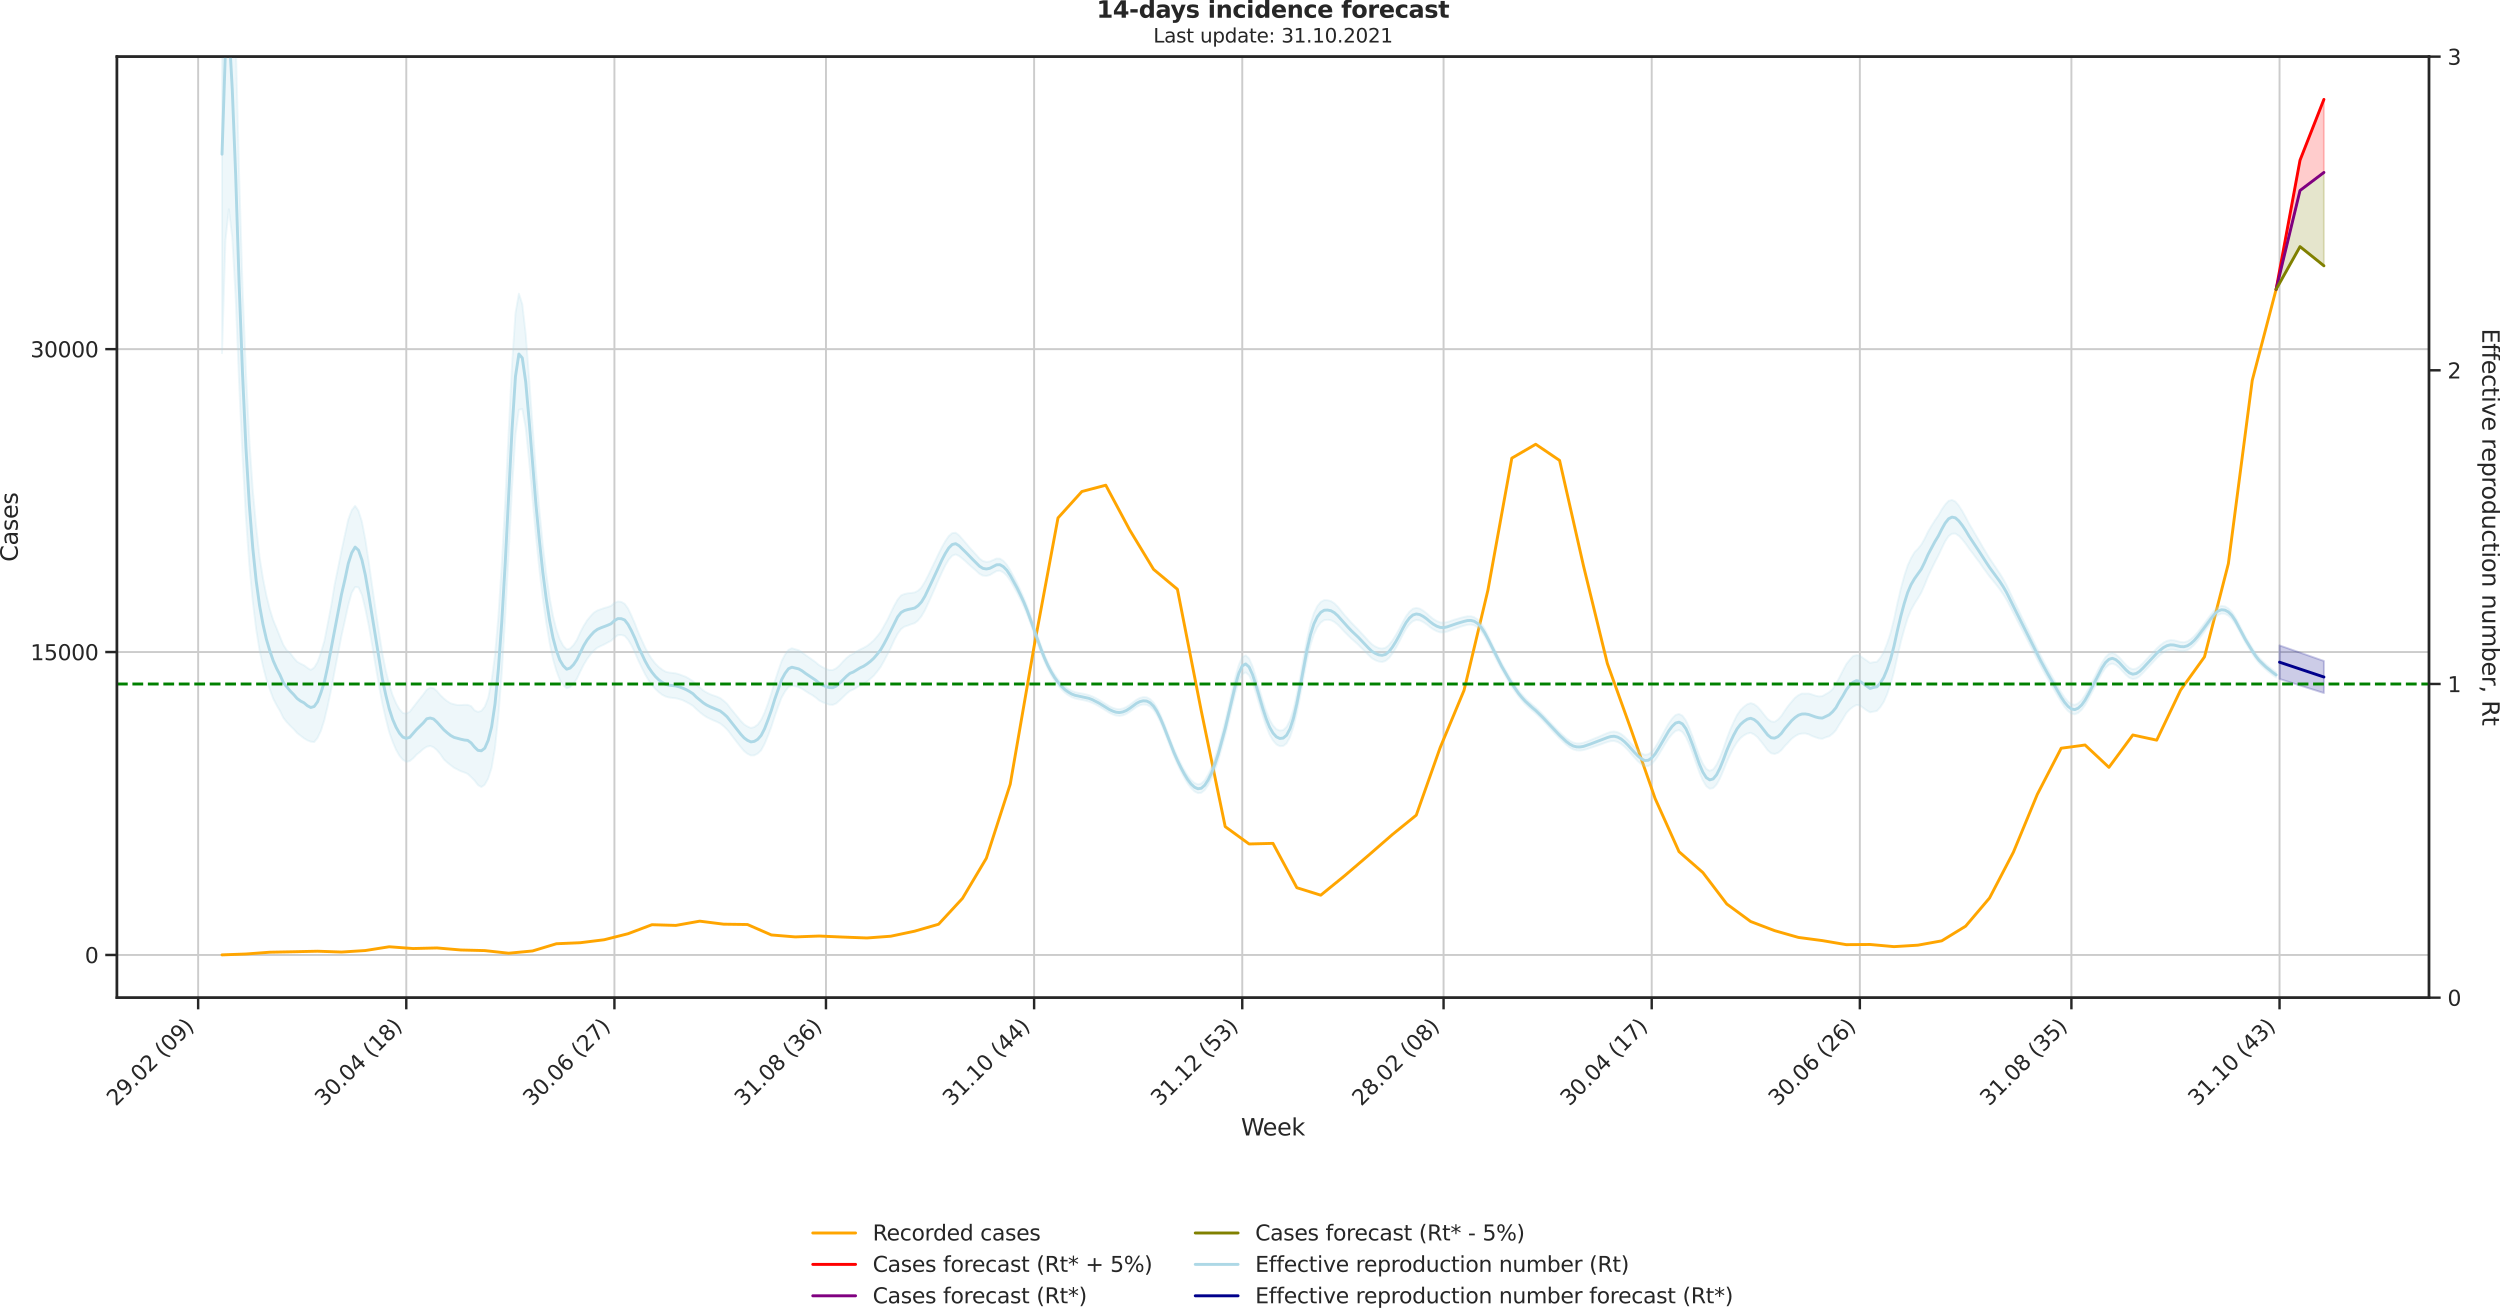 <?xml version="1.0" encoding="utf-8" standalone="no"?>
<!DOCTYPE svg PUBLIC "-//W3C//DTD SVG 1.1//EN"
  "http://www.w3.org/Graphics/SVG/1.1/DTD/svg11.dtd">
<svg height="676.625pt" version="1.1" viewBox="0 0 1285.09 676.625" width="1285.09pt" xmlns="http://www.w3.org/2000/svg" xmlns:xlink="http://www.w3.org/1999/xlink">
 <defs>
  <style type="text/css">*{stroke-linecap:butt;stroke-linejoin:round;}</style>
 </defs>
 <g id="figure_1">
  <g id="patch_1">
   <path d="M 0 676.625 
L 1285.09 676.625 
L 1285.09 0 
L 0 0 
z
" style="fill:none;"/>
  </g>
  <g id="axes_1">
   <g id="patch_2">
    <path d="M 60.108 512.827 
L 1248.591 512.827 
L 1248.591 29.118 
L 60.108 29.118 
z
" style="fill:none;"/>
   </g>
   <g id="matplotlib.axis_1">
    <g id="xtick_1">
     <g id="line2d_1">
      <path clip-path="url(#p1947dfb149)" d="M 101.852 512.827 
L 101.852 29.118 
" style="fill:none;stroke:#cccccc;stroke-linecap:round;"/>
     </g>
     <g id="line2d_2">
      <defs>
       <path d="M 0 0 
L 0 6 
" id="md6a1d98002" style="stroke:#262626;stroke-width:1.25;"/>
      </defs>
      <g>
       <use style="fill:#262626;stroke:#262626;stroke-width:1.25;" x="101.852" xlink:href="#md6a1d98002" y="512.827"/>
      </g>
     </g>
     <g id="text_1">
      <!-- 29.02 (09) -->
      <g style="fill:#262626;" transform="translate(59.528 568.944)rotate(-45)scale(0.11 -0.11)">
       <defs>
        <path d="M 1228 531 
L 3431 531 
L 3431 0 
L 469 0 
L 469 531 
Q 828 903 1448 1529 
Q 2069 2156 2228 2338 
Q 2531 2678 2651 2914 
Q 2772 3150 2772 3378 
Q 2772 3750 2511 3984 
Q 2250 4219 1831 4219 
Q 1534 4219 1204 4116 
Q 875 4013 500 3803 
L 500 4441 
Q 881 4594 1212 4672 
Q 1544 4750 1819 4750 
Q 2544 4750 2975 4387 
Q 3406 4025 3406 3419 
Q 3406 3131 3298 2873 
Q 3191 2616 2906 2266 
Q 2828 2175 2409 1742 
Q 1991 1309 1228 531 
z
" id="DejaVuSans-32" transform="scale(0.016)"/>
        <path d="M 703 97 
L 703 672 
Q 941 559 1184 500 
Q 1428 441 1663 441 
Q 2288 441 2617 861 
Q 2947 1281 2994 2138 
Q 2813 1869 2534 1725 
Q 2256 1581 1919 1581 
Q 1219 1581 811 2004 
Q 403 2428 403 3163 
Q 403 3881 828 4315 
Q 1253 4750 1959 4750 
Q 2769 4750 3195 4129 
Q 3622 3509 3622 2328 
Q 3622 1225 3098 567 
Q 2575 -91 1691 -91 
Q 1453 -91 1209 -44 
Q 966 3 703 97 
z
M 1959 2075 
Q 2384 2075 2632 2365 
Q 2881 2656 2881 3163 
Q 2881 3666 2632 3958 
Q 2384 4250 1959 4250 
Q 1534 4250 1286 3958 
Q 1038 3666 1038 3163 
Q 1038 2656 1286 2365 
Q 1534 2075 1959 2075 
z
" id="DejaVuSans-39" transform="scale(0.016)"/>
        <path d="M 684 794 
L 1344 794 
L 1344 0 
L 684 0 
L 684 794 
z
" id="DejaVuSans-2e" transform="scale(0.016)"/>
        <path d="M 2034 4250 
Q 1547 4250 1301 3770 
Q 1056 3291 1056 2328 
Q 1056 1369 1301 889 
Q 1547 409 2034 409 
Q 2525 409 2770 889 
Q 3016 1369 3016 2328 
Q 3016 3291 2770 3770 
Q 2525 4250 2034 4250 
z
M 2034 4750 
Q 2819 4750 3233 4129 
Q 3647 3509 3647 2328 
Q 3647 1150 3233 529 
Q 2819 -91 2034 -91 
Q 1250 -91 836 529 
Q 422 1150 422 2328 
Q 422 3509 836 4129 
Q 1250 4750 2034 4750 
z
" id="DejaVuSans-30" transform="scale(0.016)"/>
        <path id="DejaVuSans-20" transform="scale(0.016)"/>
        <path d="M 1984 4856 
Q 1566 4138 1362 3434 
Q 1159 2731 1159 2009 
Q 1159 1288 1364 580 
Q 1569 -128 1984 -844 
L 1484 -844 
Q 1016 -109 783 600 
Q 550 1309 550 2009 
Q 550 2706 781 3412 
Q 1013 4119 1484 4856 
L 1984 4856 
z
" id="DejaVuSans-28" transform="scale(0.016)"/>
        <path d="M 513 4856 
L 1013 4856 
Q 1481 4119 1714 3412 
Q 1947 2706 1947 2009 
Q 1947 1309 1714 600 
Q 1481 -109 1013 -844 
L 513 -844 
Q 928 -128 1133 580 
Q 1338 1288 1338 2009 
Q 1338 2731 1133 3434 
Q 928 4138 513 4856 
z
" id="DejaVuSans-29" transform="scale(0.016)"/>
       </defs>
       <use xlink:href="#DejaVuSans-32"/>
       <use x="63.623" xlink:href="#DejaVuSans-39"/>
       <use x="127.246" xlink:href="#DejaVuSans-2e"/>
       <use x="159.033" xlink:href="#DejaVuSans-30"/>
       <use x="222.656" xlink:href="#DejaVuSans-32"/>
       <use x="286.279" xlink:href="#DejaVuSans-20"/>
       <use x="318.066" xlink:href="#DejaVuSans-28"/>
       <use x="357.08" xlink:href="#DejaVuSans-30"/>
       <use x="420.703" xlink:href="#DejaVuSans-39"/>
       <use x="484.326" xlink:href="#DejaVuSans-29"/>
      </g>
     </g>
    </g>
    <g id="xtick_2">
     <g id="line2d_3">
      <path clip-path="url(#p1947dfb149)" d="M 208.843 512.827 
L 208.843 29.118 
" style="fill:none;stroke:#cccccc;stroke-linecap:round;"/>
     </g>
     <g id="line2d_4">
      <g>
       <use style="fill:#262626;stroke:#262626;stroke-width:1.25;" x="208.843" xlink:href="#md6a1d98002" y="512.827"/>
      </g>
     </g>
     <g id="text_2">
      <!-- 30.04 (18) -->
      <g style="fill:#262626;" transform="translate(166.519 568.944)rotate(-45)scale(0.11 -0.11)">
       <defs>
        <path d="M 2597 2516 
Q 3050 2419 3304 2112 
Q 3559 1806 3559 1356 
Q 3559 666 3084 287 
Q 2609 -91 1734 -91 
Q 1441 -91 1130 -33 
Q 819 25 488 141 
L 488 750 
Q 750 597 1062 519 
Q 1375 441 1716 441 
Q 2309 441 2620 675 
Q 2931 909 2931 1356 
Q 2931 1769 2642 2001 
Q 2353 2234 1838 2234 
L 1294 2234 
L 1294 2753 
L 1863 2753 
Q 2328 2753 2575 2939 
Q 2822 3125 2822 3475 
Q 2822 3834 2567 4026 
Q 2313 4219 1838 4219 
Q 1578 4219 1281 4162 
Q 984 4106 628 3988 
L 628 4550 
Q 988 4650 1302 4700 
Q 1616 4750 1894 4750 
Q 2613 4750 3031 4423 
Q 3450 4097 3450 3541 
Q 3450 3153 3228 2886 
Q 3006 2619 2597 2516 
z
" id="DejaVuSans-33" transform="scale(0.016)"/>
        <path d="M 2419 4116 
L 825 1625 
L 2419 1625 
L 2419 4116 
z
M 2253 4666 
L 3047 4666 
L 3047 1625 
L 3713 1625 
L 3713 1100 
L 3047 1100 
L 3047 0 
L 2419 0 
L 2419 1100 
L 313 1100 
L 313 1709 
L 2253 4666 
z
" id="DejaVuSans-34" transform="scale(0.016)"/>
        <path d="M 794 531 
L 1825 531 
L 1825 4091 
L 703 3866 
L 703 4441 
L 1819 4666 
L 2450 4666 
L 2450 531 
L 3481 531 
L 3481 0 
L 794 0 
L 794 531 
z
" id="DejaVuSans-31" transform="scale(0.016)"/>
        <path d="M 2034 2216 
Q 1584 2216 1326 1975 
Q 1069 1734 1069 1313 
Q 1069 891 1326 650 
Q 1584 409 2034 409 
Q 2484 409 2743 651 
Q 3003 894 3003 1313 
Q 3003 1734 2745 1975 
Q 2488 2216 2034 2216 
z
M 1403 2484 
Q 997 2584 770 2862 
Q 544 3141 544 3541 
Q 544 4100 942 4425 
Q 1341 4750 2034 4750 
Q 2731 4750 3128 4425 
Q 3525 4100 3525 3541 
Q 3525 3141 3298 2862 
Q 3072 2584 2669 2484 
Q 3125 2378 3379 2068 
Q 3634 1759 3634 1313 
Q 3634 634 3220 271 
Q 2806 -91 2034 -91 
Q 1263 -91 848 271 
Q 434 634 434 1313 
Q 434 1759 690 2068 
Q 947 2378 1403 2484 
z
M 1172 3481 
Q 1172 3119 1398 2916 
Q 1625 2713 2034 2713 
Q 2441 2713 2670 2916 
Q 2900 3119 2900 3481 
Q 2900 3844 2670 4047 
Q 2441 4250 2034 4250 
Q 1625 4250 1398 4047 
Q 1172 3844 1172 3481 
z
" id="DejaVuSans-38" transform="scale(0.016)"/>
       </defs>
       <use xlink:href="#DejaVuSans-33"/>
       <use x="63.623" xlink:href="#DejaVuSans-30"/>
       <use x="127.246" xlink:href="#DejaVuSans-2e"/>
       <use x="159.033" xlink:href="#DejaVuSans-30"/>
       <use x="222.656" xlink:href="#DejaVuSans-34"/>
       <use x="286.279" xlink:href="#DejaVuSans-20"/>
       <use x="318.066" xlink:href="#DejaVuSans-28"/>
       <use x="357.08" xlink:href="#DejaVuSans-31"/>
       <use x="420.703" xlink:href="#DejaVuSans-38"/>
       <use x="484.326" xlink:href="#DejaVuSans-29"/>
      </g>
     </g>
    </g>
    <g id="xtick_3">
     <g id="line2d_5">
      <path clip-path="url(#p1947dfb149)" d="M 315.835 512.827 
L 315.835 29.118 
" style="fill:none;stroke:#cccccc;stroke-linecap:round;"/>
     </g>
     <g id="line2d_6">
      <g>
       <use style="fill:#262626;stroke:#262626;stroke-width:1.25;" x="315.835" xlink:href="#md6a1d98002" y="512.827"/>
      </g>
     </g>
     <g id="text_3">
      <!-- 30.06 (27) -->
      <g style="fill:#262626;" transform="translate(273.511 568.944)rotate(-45)scale(0.11 -0.11)">
       <defs>
        <path d="M 2113 2584 
Q 1688 2584 1439 2293 
Q 1191 2003 1191 1497 
Q 1191 994 1439 701 
Q 1688 409 2113 409 
Q 2538 409 2786 701 
Q 3034 994 3034 1497 
Q 3034 2003 2786 2293 
Q 2538 2584 2113 2584 
z
M 3366 4563 
L 3366 3988 
Q 3128 4100 2886 4159 
Q 2644 4219 2406 4219 
Q 1781 4219 1451 3797 
Q 1122 3375 1075 2522 
Q 1259 2794 1537 2939 
Q 1816 3084 2150 3084 
Q 2853 3084 3261 2657 
Q 3669 2231 3669 1497 
Q 3669 778 3244 343 
Q 2819 -91 2113 -91 
Q 1303 -91 875 529 
Q 447 1150 447 2328 
Q 447 3434 972 4092 
Q 1497 4750 2381 4750 
Q 2619 4750 2861 4703 
Q 3103 4656 3366 4563 
z
" id="DejaVuSans-36" transform="scale(0.016)"/>
        <path d="M 525 4666 
L 3525 4666 
L 3525 4397 
L 1831 0 
L 1172 0 
L 2766 4134 
L 525 4134 
L 525 4666 
z
" id="DejaVuSans-37" transform="scale(0.016)"/>
       </defs>
       <use xlink:href="#DejaVuSans-33"/>
       <use x="63.623" xlink:href="#DejaVuSans-30"/>
       <use x="127.246" xlink:href="#DejaVuSans-2e"/>
       <use x="159.033" xlink:href="#DejaVuSans-30"/>
       <use x="222.656" xlink:href="#DejaVuSans-36"/>
       <use x="286.279" xlink:href="#DejaVuSans-20"/>
       <use x="318.066" xlink:href="#DejaVuSans-28"/>
       <use x="357.08" xlink:href="#DejaVuSans-32"/>
       <use x="420.703" xlink:href="#DejaVuSans-37"/>
       <use x="484.326" xlink:href="#DejaVuSans-29"/>
      </g>
     </g>
    </g>
    <g id="xtick_4">
     <g id="line2d_7">
      <path clip-path="url(#p1947dfb149)" d="M 424.58 512.827 
L 424.58 29.118 
" style="fill:none;stroke:#cccccc;stroke-linecap:round;"/>
     </g>
     <g id="line2d_8">
      <g>
       <use style="fill:#262626;stroke:#262626;stroke-width:1.25;" x="424.58" xlink:href="#md6a1d98002" y="512.827"/>
      </g>
     </g>
     <g id="text_4">
      <!-- 31.08 (36) -->
      <g style="fill:#262626;" transform="translate(382.256 568.944)rotate(-45)scale(0.11 -0.11)">
       <use xlink:href="#DejaVuSans-33"/>
       <use x="63.623" xlink:href="#DejaVuSans-31"/>
       <use x="127.246" xlink:href="#DejaVuSans-2e"/>
       <use x="159.033" xlink:href="#DejaVuSans-30"/>
       <use x="222.656" xlink:href="#DejaVuSans-38"/>
       <use x="286.279" xlink:href="#DejaVuSans-20"/>
       <use x="318.066" xlink:href="#DejaVuSans-28"/>
       <use x="357.08" xlink:href="#DejaVuSans-33"/>
       <use x="420.703" xlink:href="#DejaVuSans-36"/>
       <use x="484.326" xlink:href="#DejaVuSans-29"/>
      </g>
     </g>
    </g>
    <g id="xtick_5">
     <g id="line2d_9">
      <path clip-path="url(#p1947dfb149)" d="M 531.572 512.827 
L 531.572 29.118 
" style="fill:none;stroke:#cccccc;stroke-linecap:round;"/>
     </g>
     <g id="line2d_10">
      <g>
       <use style="fill:#262626;stroke:#262626;stroke-width:1.25;" x="531.572" xlink:href="#md6a1d98002" y="512.827"/>
      </g>
     </g>
     <g id="text_5">
      <!-- 31.10 (44) -->
      <g style="fill:#262626;" transform="translate(489.248 568.944)rotate(-45)scale(0.11 -0.11)">
       <use xlink:href="#DejaVuSans-33"/>
       <use x="63.623" xlink:href="#DejaVuSans-31"/>
       <use x="127.246" xlink:href="#DejaVuSans-2e"/>
       <use x="159.033" xlink:href="#DejaVuSans-31"/>
       <use x="222.656" xlink:href="#DejaVuSans-30"/>
       <use x="286.279" xlink:href="#DejaVuSans-20"/>
       <use x="318.066" xlink:href="#DejaVuSans-28"/>
       <use x="357.08" xlink:href="#DejaVuSans-34"/>
       <use x="420.703" xlink:href="#DejaVuSans-34"/>
       <use x="484.326" xlink:href="#DejaVuSans-29"/>
      </g>
     </g>
    </g>
    <g id="xtick_6">
     <g id="line2d_11">
      <path clip-path="url(#p1947dfb149)" d="M 638.564 512.827 
L 638.564 29.118 
" style="fill:none;stroke:#cccccc;stroke-linecap:round;"/>
     </g>
     <g id="line2d_12">
      <g>
       <use style="fill:#262626;stroke:#262626;stroke-width:1.25;" x="638.564" xlink:href="#md6a1d98002" y="512.827"/>
      </g>
     </g>
     <g id="text_6">
      <!-- 31.12 (53) -->
      <g style="fill:#262626;" transform="translate(596.239 568.944)rotate(-45)scale(0.11 -0.11)">
       <defs>
        <path d="M 691 4666 
L 3169 4666 
L 3169 4134 
L 1269 4134 
L 1269 2991 
Q 1406 3038 1543 3061 
Q 1681 3084 1819 3084 
Q 2600 3084 3056 2656 
Q 3513 2228 3513 1497 
Q 3513 744 3044 326 
Q 2575 -91 1722 -91 
Q 1428 -91 1123 -41 
Q 819 9 494 109 
L 494 744 
Q 775 591 1075 516 
Q 1375 441 1709 441 
Q 2250 441 2565 725 
Q 2881 1009 2881 1497 
Q 2881 1984 2565 2268 
Q 2250 2553 1709 2553 
Q 1456 2553 1204 2497 
Q 953 2441 691 2322 
L 691 4666 
z
" id="DejaVuSans-35" transform="scale(0.016)"/>
       </defs>
       <use xlink:href="#DejaVuSans-33"/>
       <use x="63.623" xlink:href="#DejaVuSans-31"/>
       <use x="127.246" xlink:href="#DejaVuSans-2e"/>
       <use x="159.033" xlink:href="#DejaVuSans-31"/>
       <use x="222.656" xlink:href="#DejaVuSans-32"/>
       <use x="286.279" xlink:href="#DejaVuSans-20"/>
       <use x="318.066" xlink:href="#DejaVuSans-28"/>
       <use x="357.08" xlink:href="#DejaVuSans-35"/>
       <use x="420.703" xlink:href="#DejaVuSans-33"/>
       <use x="484.326" xlink:href="#DejaVuSans-29"/>
      </g>
     </g>
    </g>
    <g id="xtick_7">
     <g id="line2d_13">
      <path clip-path="url(#p1947dfb149)" d="M 742.047 512.827 
L 742.047 29.118 
" style="fill:none;stroke:#cccccc;stroke-linecap:round;"/>
     </g>
     <g id="line2d_14">
      <g>
       <use style="fill:#262626;stroke:#262626;stroke-width:1.25;" x="742.047" xlink:href="#md6a1d98002" y="512.827"/>
      </g>
     </g>
     <g id="text_7">
      <!-- 28.02 (08) -->
      <g style="fill:#262626;" transform="translate(699.723 568.944)rotate(-45)scale(0.11 -0.11)">
       <use xlink:href="#DejaVuSans-32"/>
       <use x="63.623" xlink:href="#DejaVuSans-38"/>
       <use x="127.246" xlink:href="#DejaVuSans-2e"/>
       <use x="159.033" xlink:href="#DejaVuSans-30"/>
       <use x="222.656" xlink:href="#DejaVuSans-32"/>
       <use x="286.279" xlink:href="#DejaVuSans-20"/>
       <use x="318.066" xlink:href="#DejaVuSans-28"/>
       <use x="357.08" xlink:href="#DejaVuSans-30"/>
       <use x="420.703" xlink:href="#DejaVuSans-38"/>
       <use x="484.326" xlink:href="#DejaVuSans-29"/>
      </g>
     </g>
    </g>
    <g id="xtick_8">
     <g id="line2d_15">
      <path clip-path="url(#p1947dfb149)" d="M 849.039 512.827 
L 849.039 29.118 
" style="fill:none;stroke:#cccccc;stroke-linecap:round;"/>
     </g>
     <g id="line2d_16">
      <g>
       <use style="fill:#262626;stroke:#262626;stroke-width:1.25;" x="849.039" xlink:href="#md6a1d98002" y="512.827"/>
      </g>
     </g>
     <g id="text_8">
      <!-- 30.04 (17) -->
      <g style="fill:#262626;" transform="translate(806.715 568.944)rotate(-45)scale(0.11 -0.11)">
       <use xlink:href="#DejaVuSans-33"/>
       <use x="63.623" xlink:href="#DejaVuSans-30"/>
       <use x="127.246" xlink:href="#DejaVuSans-2e"/>
       <use x="159.033" xlink:href="#DejaVuSans-30"/>
       <use x="222.656" xlink:href="#DejaVuSans-34"/>
       <use x="286.279" xlink:href="#DejaVuSans-20"/>
       <use x="318.066" xlink:href="#DejaVuSans-28"/>
       <use x="357.08" xlink:href="#DejaVuSans-31"/>
       <use x="420.703" xlink:href="#DejaVuSans-37"/>
       <use x="484.326" xlink:href="#DejaVuSans-29"/>
      </g>
     </g>
    </g>
    <g id="xtick_9">
     <g id="line2d_17">
      <path clip-path="url(#p1947dfb149)" d="M 956.03 512.827 
L 956.03 29.118 
" style="fill:none;stroke:#cccccc;stroke-linecap:round;"/>
     </g>
     <g id="line2d_18">
      <g>
       <use style="fill:#262626;stroke:#262626;stroke-width:1.25;" x="956.03" xlink:href="#md6a1d98002" y="512.827"/>
      </g>
     </g>
     <g id="text_9">
      <!-- 30.06 (26) -->
      <g style="fill:#262626;" transform="translate(913.706 568.944)rotate(-45)scale(0.11 -0.11)">
       <use xlink:href="#DejaVuSans-33"/>
       <use x="63.623" xlink:href="#DejaVuSans-30"/>
       <use x="127.246" xlink:href="#DejaVuSans-2e"/>
       <use x="159.033" xlink:href="#DejaVuSans-30"/>
       <use x="222.656" xlink:href="#DejaVuSans-36"/>
       <use x="286.279" xlink:href="#DejaVuSans-20"/>
       <use x="318.066" xlink:href="#DejaVuSans-28"/>
       <use x="357.08" xlink:href="#DejaVuSans-32"/>
       <use x="420.703" xlink:href="#DejaVuSans-36"/>
       <use x="484.326" xlink:href="#DejaVuSans-29"/>
      </g>
     </g>
    </g>
    <g id="xtick_10">
     <g id="line2d_19">
      <path clip-path="url(#p1947dfb149)" d="M 1064.776 512.827 
L 1064.776 29.118 
" style="fill:none;stroke:#cccccc;stroke-linecap:round;"/>
     </g>
     <g id="line2d_20">
      <g>
       <use style="fill:#262626;stroke:#262626;stroke-width:1.25;" x="1064.776" xlink:href="#md6a1d98002" y="512.827"/>
      </g>
     </g>
     <g id="text_10">
      <!-- 31.08 (35) -->
      <g style="fill:#262626;" transform="translate(1022.452 568.944)rotate(-45)scale(0.11 -0.11)">
       <use xlink:href="#DejaVuSans-33"/>
       <use x="63.623" xlink:href="#DejaVuSans-31"/>
       <use x="127.246" xlink:href="#DejaVuSans-2e"/>
       <use x="159.033" xlink:href="#DejaVuSans-30"/>
       <use x="222.656" xlink:href="#DejaVuSans-38"/>
       <use x="286.279" xlink:href="#DejaVuSans-20"/>
       <use x="318.066" xlink:href="#DejaVuSans-28"/>
       <use x="357.08" xlink:href="#DejaVuSans-33"/>
       <use x="420.703" xlink:href="#DejaVuSans-35"/>
       <use x="484.326" xlink:href="#DejaVuSans-29"/>
      </g>
     </g>
    </g>
    <g id="xtick_11">
     <g id="line2d_21">
      <path clip-path="url(#p1947dfb149)" d="M 1171.768 512.827 
L 1171.768 29.118 
" style="fill:none;stroke:#cccccc;stroke-linecap:round;"/>
     </g>
     <g id="line2d_22">
      <g>
       <use style="fill:#262626;stroke:#262626;stroke-width:1.25;" x="1171.768" xlink:href="#md6a1d98002" y="512.827"/>
      </g>
     </g>
     <g id="text_11">
      <!-- 31.10 (43) -->
      <g style="fill:#262626;" transform="translate(1129.443 568.944)rotate(-45)scale(0.11 -0.11)">
       <use xlink:href="#DejaVuSans-33"/>
       <use x="63.623" xlink:href="#DejaVuSans-31"/>
       <use x="127.246" xlink:href="#DejaVuSans-2e"/>
       <use x="159.033" xlink:href="#DejaVuSans-31"/>
       <use x="222.656" xlink:href="#DejaVuSans-30"/>
       <use x="286.279" xlink:href="#DejaVuSans-20"/>
       <use x="318.066" xlink:href="#DejaVuSans-28"/>
       <use x="357.08" xlink:href="#DejaVuSans-34"/>
       <use x="420.703" xlink:href="#DejaVuSans-33"/>
       <use x="484.326" xlink:href="#DejaVuSans-29"/>
      </g>
     </g>
    </g>
    <g id="text_12">
     <!-- Week -->
     <g style="fill:#262626;" transform="translate(637.911 583.679)scale(0.12 -0.12)">
      <defs>
       <path d="M 213 4666 
L 850 4666 
L 1831 722 
L 2809 4666 
L 3519 4666 
L 4500 722 
L 5478 4666 
L 6119 4666 
L 4947 0 
L 4153 0 
L 3169 4050 
L 2175 0 
L 1381 0 
L 213 4666 
z
" id="DejaVuSans-57" transform="scale(0.016)"/>
       <path d="M 3597 1894 
L 3597 1613 
L 953 1613 
Q 991 1019 1311 708 
Q 1631 397 2203 397 
Q 2534 397 2845 478 
Q 3156 559 3463 722 
L 3463 178 
Q 3153 47 2828 -22 
Q 2503 -91 2169 -91 
Q 1331 -91 842 396 
Q 353 884 353 1716 
Q 353 2575 817 3079 
Q 1281 3584 2069 3584 
Q 2775 3584 3186 3129 
Q 3597 2675 3597 1894 
z
M 3022 2063 
Q 3016 2534 2758 2815 
Q 2500 3097 2075 3097 
Q 1594 3097 1305 2825 
Q 1016 2553 972 2059 
L 3022 2063 
z
" id="DejaVuSans-65" transform="scale(0.016)"/>
       <path d="M 581 4863 
L 1159 4863 
L 1159 1991 
L 2875 3500 
L 3609 3500 
L 1753 1863 
L 3688 0 
L 2938 0 
L 1159 1709 
L 1159 0 
L 581 0 
L 581 4863 
z
" id="DejaVuSans-6b" transform="scale(0.016)"/>
      </defs>
      <use xlink:href="#DejaVuSans-57"/>
      <use x="93.002" xlink:href="#DejaVuSans-65"/>
      <use x="154.525" xlink:href="#DejaVuSans-65"/>
      <use x="216.049" xlink:href="#DejaVuSans-6b"/>
     </g>
    </g>
   </g>
   <g id="matplotlib.axis_2">
    <g id="ytick_1">
     <g id="line2d_23">
      <path clip-path="url(#p1947dfb149)" d="M 60.108 490.882 
L 1248.591 490.882 
" style="fill:none;stroke:#cccccc;stroke-linecap:round;"/>
     </g>
     <g id="line2d_24">
      <defs>
       <path d="M 0 0 
L -6 0 
" id="md0b57aa18b" style="stroke:#262626;stroke-width:1.25;"/>
      </defs>
      <g>
       <use style="fill:#262626;stroke:#262626;stroke-width:1.25;" x="60.108" xlink:href="#md0b57aa18b" y="490.882"/>
      </g>
     </g>
     <g id="text_13">
      <!-- 0 -->
      <g style="fill:#262626;" transform="translate(43.609 495.061)scale(0.11 -0.11)">
       <use xlink:href="#DejaVuSans-30"/>
      </g>
     </g>
    </g>
    <g id="ytick_2">
     <g id="line2d_25">
      <path clip-path="url(#p1947dfb149)" d="M 60.108 335.175 
L 1248.591 335.175 
" style="fill:none;stroke:#cccccc;stroke-linecap:round;"/>
     </g>
     <g id="line2d_26">
      <g>
       <use style="fill:#262626;stroke:#262626;stroke-width:1.25;" x="60.108" xlink:href="#md0b57aa18b" y="335.175"/>
      </g>
     </g>
     <g id="text_14">
      <!-- 15000 -->
      <g style="fill:#262626;" transform="translate(15.614 339.354)scale(0.11 -0.11)">
       <use xlink:href="#DejaVuSans-31"/>
       <use x="63.623" xlink:href="#DejaVuSans-35"/>
       <use x="127.246" xlink:href="#DejaVuSans-30"/>
       <use x="190.869" xlink:href="#DejaVuSans-30"/>
       <use x="254.492" xlink:href="#DejaVuSans-30"/>
      </g>
     </g>
    </g>
    <g id="ytick_3">
     <g id="line2d_27">
      <path clip-path="url(#p1947dfb149)" d="M 60.108 179.469 
L 1248.591 179.469 
" style="fill:none;stroke:#cccccc;stroke-linecap:round;"/>
     </g>
     <g id="line2d_28">
      <g>
       <use style="fill:#262626;stroke:#262626;stroke-width:1.25;" x="60.108" xlink:href="#md0b57aa18b" y="179.469"/>
      </g>
     </g>
     <g id="text_15">
      <!-- 30000 -->
      <g style="fill:#262626;" transform="translate(15.614 183.648)scale(0.11 -0.11)">
       <use xlink:href="#DejaVuSans-33"/>
       <use x="63.623" xlink:href="#DejaVuSans-30"/>
       <use x="127.246" xlink:href="#DejaVuSans-30"/>
       <use x="190.869" xlink:href="#DejaVuSans-30"/>
       <use x="254.492" xlink:href="#DejaVuSans-30"/>
      </g>
     </g>
    </g>
    <g id="text_16">
     <!-- Cases -->
     <g style="fill:#262626;" transform="translate(9.118 288.782)rotate(-90)scale(0.12 -0.12)">
      <defs>
       <path d="M 4122 4306 
L 4122 3641 
Q 3803 3938 3442 4084 
Q 3081 4231 2675 4231 
Q 1875 4231 1450 3742 
Q 1025 3253 1025 2328 
Q 1025 1406 1450 917 
Q 1875 428 2675 428 
Q 3081 428 3442 575 
Q 3803 722 4122 1019 
L 4122 359 
Q 3791 134 3420 21 
Q 3050 -91 2638 -91 
Q 1578 -91 968 557 
Q 359 1206 359 2328 
Q 359 3453 968 4101 
Q 1578 4750 2638 4750 
Q 3056 4750 3426 4639 
Q 3797 4528 4122 4306 
z
" id="DejaVuSans-43" transform="scale(0.016)"/>
       <path d="M 2194 1759 
Q 1497 1759 1228 1600 
Q 959 1441 959 1056 
Q 959 750 1161 570 
Q 1363 391 1709 391 
Q 2188 391 2477 730 
Q 2766 1069 2766 1631 
L 2766 1759 
L 2194 1759 
z
M 3341 1997 
L 3341 0 
L 2766 0 
L 2766 531 
Q 2569 213 2275 61 
Q 1981 -91 1556 -91 
Q 1019 -91 701 211 
Q 384 513 384 1019 
Q 384 1609 779 1909 
Q 1175 2209 1959 2209 
L 2766 2209 
L 2766 2266 
Q 2766 2663 2505 2880 
Q 2244 3097 1772 3097 
Q 1472 3097 1187 3025 
Q 903 2953 641 2809 
L 641 3341 
Q 956 3463 1253 3523 
Q 1550 3584 1831 3584 
Q 2591 3584 2966 3190 
Q 3341 2797 3341 1997 
z
" id="DejaVuSans-61" transform="scale(0.016)"/>
       <path d="M 2834 3397 
L 2834 2853 
Q 2591 2978 2328 3040 
Q 2066 3103 1784 3103 
Q 1356 3103 1142 2972 
Q 928 2841 928 2578 
Q 928 2378 1081 2264 
Q 1234 2150 1697 2047 
L 1894 2003 
Q 2506 1872 2764 1633 
Q 3022 1394 3022 966 
Q 3022 478 2636 193 
Q 2250 -91 1575 -91 
Q 1294 -91 989 -36 
Q 684 19 347 128 
L 347 722 
Q 666 556 975 473 
Q 1284 391 1588 391 
Q 1994 391 2212 530 
Q 2431 669 2431 922 
Q 2431 1156 2273 1281 
Q 2116 1406 1581 1522 
L 1381 1569 
Q 847 1681 609 1914 
Q 372 2147 372 2553 
Q 372 3047 722 3315 
Q 1072 3584 1716 3584 
Q 2034 3584 2315 3537 
Q 2597 3491 2834 3397 
z
" id="DejaVuSans-73" transform="scale(0.016)"/>
      </defs>
      <use xlink:href="#DejaVuSans-43"/>
      <use x="69.824" xlink:href="#DejaVuSans-61"/>
      <use x="131.104" xlink:href="#DejaVuSans-73"/>
      <use x="183.203" xlink:href="#DejaVuSans-65"/>
      <use x="244.727" xlink:href="#DejaVuSans-73"/>
     </g>
    </g>
   </g>
   <g id="PolyCollection_1">
    <defs>
     <path d="M 1170.014 -527.903 
L 1170.014 -527.903 
L 1182.291 -594.265 
L 1194.569 -625.52 
L 1194.569 -587.974 
L 1194.569 -587.974 
L 1182.291 -578.704 
L 1170.014 -527.903 
z
" id="m79c6781abb" style="stroke:#ff0000;stroke-opacity:0.2;"/>
    </defs>
    <g clip-path="url(#p1947dfb149)">
     <use style="fill:#ff0000;fill-opacity:0.2;stroke:#ff0000;stroke-opacity:0.2;" x="0" xlink:href="#m79c6781abb" y="676.625"/>
    </g>
   </g>
   <g id="PolyCollection_2">
    <defs>
     <path d="M 1170.014 -527.903 
L 1170.014 -527.903 
L 1182.291 -578.704 
L 1194.569 -587.974 
L 1194.569 -539.996 
L 1194.569 -539.996 
L 1182.291 -549.857 
L 1170.014 -527.903 
z
" id="mfc25397eb9" style="stroke:#808000;stroke-opacity:0.2;"/>
    </defs>
    <g clip-path="url(#p1947dfb149)">
     <use style="fill:#808000;fill-opacity:0.2;stroke:#808000;stroke-opacity:0.2;" x="0" xlink:href="#mfc25397eb9" y="676.625"/>
    </g>
   </g>
   <g id="line2d_29">
    <path clip-path="url(#p1947dfb149)" d="M 114.129 490.84 
L 126.407 490.394 
L 138.685 489.47 
L 150.963 489.231 
L 163.24 488.961 
L 175.518 489.387 
L 187.796 488.608 
L 200.074 486.667 
L 212.351 487.581 
L 224.629 487.28 
L 236.907 488.328 
L 249.184 488.639 
L 261.462 489.989 
L 273.74 488.826 
L 286.018 485.12 
L 298.295 484.591 
L 310.573 483.065 
L 322.851 479.961 
L 335.128 475.332 
L 347.406 475.695 
L 359.684 473.505 
L 371.962 475.062 
L 384.239 475.238 
L 396.517 480.605 
L 408.795 481.602 
L 421.073 481.155 
L 433.35 481.685 
L 445.628 482.152 
L 457.906 481.249 
L 470.183 478.653 
L 482.461 475.093 
L 494.739 461.806 
L 507.017 441.17 
L 519.294 403.126 
L 531.572 332.248 
L 543.85 266.239 
L 556.127 252.651 
L 568.405 249.412 
L 580.683 272.374 
L 592.961 292.647 
L 605.238 302.913 
L 617.516 365.517 
L 629.794 424.914 
L 642.072 433.831 
L 654.349 433.519 
L 666.627 456.315 
L 678.905 460.156 
L 691.182 450.17 
L 703.46 439.665 
L 715.738 428.973 
L 728.016 419.018 
L 740.293 384.306 
L 752.571 354.846 
L 764.849 303.339 
L 777.126 235.503 
L 789.404 228.361 
L 801.682 236.676 
L 813.96 290.83 
L 826.237 341.071 
L 838.515 375.275 
L 850.793 410.475 
L 863.071 437.786 
L 875.348 448.53 
L 887.626 464.681 
L 899.904 473.692 
L 912.181 478.373 
L 924.459 481.871 
L 936.737 483.501 
L 949.015 485.588 
L 961.292 485.494 
L 973.57 486.605 
L 985.848 485.857 
L 998.125 483.626 
L 1010.403 476.09 
L 1022.681 461.619 
L 1034.959 438.056 
L 1047.236 408.368 
L 1059.514 384.617 
L 1071.792 382.956 
L 1084.07 394.448 
L 1096.347 377.808 
L 1108.625 380.465 
L 1120.903 354.732 
L 1133.18 337.667 
L 1145.458 289.73 
L 1157.736 195.517 
L 1170.014 148.722 
" style="fill:none;stroke:#ffa500;stroke-linecap:round;stroke-width:1.5;"/>
   </g>
   <g id="line2d_30">
    <path clip-path="url(#p1947dfb149)" d="M 1170.014 148.722 
L 1182.291 82.36 
L 1194.569 51.105 
" style="fill:none;stroke:#ff0000;stroke-linecap:round;stroke-width:1.5;"/>
   </g>
   <g id="line2d_31">
    <path clip-path="url(#p1947dfb149)" d="M 1170.014 148.722 
L 1182.291 97.921 
L 1194.569 88.651 
" style="fill:none;stroke:#800080;stroke-linecap:round;stroke-width:1.5;"/>
   </g>
   <g id="line2d_32">
    <path clip-path="url(#p1947dfb149)" d="M 1170.014 148.722 
L 1182.291 126.768 
L 1194.569 136.629 
" style="fill:none;stroke:#808000;stroke-linecap:round;stroke-width:1.5;"/>
   </g>
   <g id="patch_3">
    <path d="M 60.108 512.827 
L 60.108 29.118 
" style="fill:none;stroke:#262626;stroke-linecap:square;stroke-linejoin:miter;stroke-width:1.25;"/>
   </g>
   <g id="patch_4">
    <path d="M 1248.591 512.827 
L 1248.591 29.118 
" style="fill:none;stroke:#262626;stroke-linecap:square;stroke-linejoin:miter;stroke-width:1.25;"/>
   </g>
   <g id="patch_5">
    <path d="M 60.108 512.827 
L 1248.591 512.827 
" style="fill:none;stroke:#262626;stroke-linecap:square;stroke-linejoin:miter;stroke-width:1.25;"/>
   </g>
   <g id="patch_6">
    <path d="M 60.108 29.118 
L 1248.591 29.118 
" style="fill:none;stroke:#262626;stroke-linecap:square;stroke-linejoin:miter;stroke-width:1.25;"/>
   </g>
   <g id="text_17">
    <!-- Last update: 31.10.2021 -->
    <g style="fill:#262626;" transform="translate(592.85 21.862)scale(0.1 -0.1)">
     <defs>
      <path d="M 628 4666 
L 1259 4666 
L 1259 531 
L 3531 531 
L 3531 0 
L 628 0 
L 628 4666 
z
" id="DejaVuSans-4c" transform="scale(0.016)"/>
      <path d="M 1172 4494 
L 1172 3500 
L 2356 3500 
L 2356 3053 
L 1172 3053 
L 1172 1153 
Q 1172 725 1289 603 
Q 1406 481 1766 481 
L 2356 481 
L 2356 0 
L 1766 0 
Q 1100 0 847 248 
Q 594 497 594 1153 
L 594 3053 
L 172 3053 
L 172 3500 
L 594 3500 
L 594 4494 
L 1172 4494 
z
" id="DejaVuSans-74" transform="scale(0.016)"/>
      <path d="M 544 1381 
L 544 3500 
L 1119 3500 
L 1119 1403 
Q 1119 906 1312 657 
Q 1506 409 1894 409 
Q 2359 409 2629 706 
Q 2900 1003 2900 1516 
L 2900 3500 
L 3475 3500 
L 3475 0 
L 2900 0 
L 2900 538 
Q 2691 219 2414 64 
Q 2138 -91 1772 -91 
Q 1169 -91 856 284 
Q 544 659 544 1381 
z
M 1991 3584 
L 1991 3584 
z
" id="DejaVuSans-75" transform="scale(0.016)"/>
      <path d="M 1159 525 
L 1159 -1331 
L 581 -1331 
L 581 3500 
L 1159 3500 
L 1159 2969 
Q 1341 3281 1617 3432 
Q 1894 3584 2278 3584 
Q 2916 3584 3314 3078 
Q 3713 2572 3713 1747 
Q 3713 922 3314 415 
Q 2916 -91 2278 -91 
Q 1894 -91 1617 61 
Q 1341 213 1159 525 
z
M 3116 1747 
Q 3116 2381 2855 2742 
Q 2594 3103 2138 3103 
Q 1681 3103 1420 2742 
Q 1159 2381 1159 1747 
Q 1159 1113 1420 752 
Q 1681 391 2138 391 
Q 2594 391 2855 752 
Q 3116 1113 3116 1747 
z
" id="DejaVuSans-70" transform="scale(0.016)"/>
      <path d="M 2906 2969 
L 2906 4863 
L 3481 4863 
L 3481 0 
L 2906 0 
L 2906 525 
Q 2725 213 2448 61 
Q 2172 -91 1784 -91 
Q 1150 -91 751 415 
Q 353 922 353 1747 
Q 353 2572 751 3078 
Q 1150 3584 1784 3584 
Q 2172 3584 2448 3432 
Q 2725 3281 2906 2969 
z
M 947 1747 
Q 947 1113 1208 752 
Q 1469 391 1925 391 
Q 2381 391 2643 752 
Q 2906 1113 2906 1747 
Q 2906 2381 2643 2742 
Q 2381 3103 1925 3103 
Q 1469 3103 1208 2742 
Q 947 2381 947 1747 
z
" id="DejaVuSans-64" transform="scale(0.016)"/>
      <path d="M 750 794 
L 1409 794 
L 1409 0 
L 750 0 
L 750 794 
z
M 750 3309 
L 1409 3309 
L 1409 2516 
L 750 2516 
L 750 3309 
z
" id="DejaVuSans-3a" transform="scale(0.016)"/>
     </defs>
     <use xlink:href="#DejaVuSans-4c"/>
     <use x="55.713" xlink:href="#DejaVuSans-61"/>
     <use x="116.992" xlink:href="#DejaVuSans-73"/>
     <use x="169.092" xlink:href="#DejaVuSans-74"/>
     <use x="208.301" xlink:href="#DejaVuSans-20"/>
     <use x="240.088" xlink:href="#DejaVuSans-75"/>
     <use x="303.467" xlink:href="#DejaVuSans-70"/>
     <use x="366.943" xlink:href="#DejaVuSans-64"/>
     <use x="430.42" xlink:href="#DejaVuSans-61"/>
     <use x="491.699" xlink:href="#DejaVuSans-74"/>
     <use x="530.908" xlink:href="#DejaVuSans-65"/>
     <use x="592.432" xlink:href="#DejaVuSans-3a"/>
     <use x="626.123" xlink:href="#DejaVuSans-20"/>
     <use x="657.91" xlink:href="#DejaVuSans-33"/>
     <use x="721.533" xlink:href="#DejaVuSans-31"/>
     <use x="785.156" xlink:href="#DejaVuSans-2e"/>
     <use x="816.943" xlink:href="#DejaVuSans-31"/>
     <use x="880.566" xlink:href="#DejaVuSans-30"/>
     <use x="944.189" xlink:href="#DejaVuSans-2e"/>
     <use x="975.977" xlink:href="#DejaVuSans-32"/>
     <use x="1039.6" xlink:href="#DejaVuSans-30"/>
     <use x="1103.223" xlink:href="#DejaVuSans-32"/>
     <use x="1166.846" xlink:href="#DejaVuSans-31"/>
    </g>
   </g>
   <g id="text_18">
    <!-- 14-days incidence forecast -->
    <g style="fill:#262626;" transform="translate(563.685 9.118)scale(0.12 -0.12)">
     <defs>
      <path d="M 750 831 
L 1813 831 
L 1813 3847 
L 722 3622 
L 722 4441 
L 1806 4666 
L 2950 4666 
L 2950 831 
L 4013 831 
L 4013 0 
L 750 0 
L 750 831 
z
" id="DejaVuSans-Bold-31" transform="scale(0.016)"/>
      <path d="M 2356 3675 
L 1038 1722 
L 2356 1722 
L 2356 3675 
z
M 2156 4666 
L 3494 4666 
L 3494 1722 
L 4159 1722 
L 4159 850 
L 3494 850 
L 3494 0 
L 2356 0 
L 2356 850 
L 288 850 
L 288 1881 
L 2156 4666 
z
" id="DejaVuSans-Bold-34" transform="scale(0.016)"/>
      <path d="M 347 2297 
L 2309 2297 
L 2309 1388 
L 347 1388 
L 347 2297 
z
" id="DejaVuSans-Bold-2d" transform="scale(0.016)"/>
      <path d="M 2919 2988 
L 2919 4863 
L 4044 4863 
L 4044 0 
L 2919 0 
L 2919 506 
Q 2688 197 2409 53 
Q 2131 -91 1766 -91 
Q 1119 -91 703 423 
Q 288 938 288 1747 
Q 288 2556 703 3070 
Q 1119 3584 1766 3584 
Q 2128 3584 2408 3439 
Q 2688 3294 2919 2988 
z
M 2181 722 
Q 2541 722 2730 984 
Q 2919 1247 2919 1747 
Q 2919 2247 2730 2509 
Q 2541 2772 2181 2772 
Q 1825 2772 1636 2509 
Q 1447 2247 1447 1747 
Q 1447 1247 1636 984 
Q 1825 722 2181 722 
z
" id="DejaVuSans-Bold-64" transform="scale(0.016)"/>
      <path d="M 2106 1575 
Q 1756 1575 1579 1456 
Q 1403 1338 1403 1106 
Q 1403 894 1545 773 
Q 1688 653 1941 653 
Q 2256 653 2472 879 
Q 2688 1106 2688 1447 
L 2688 1575 
L 2106 1575 
z
M 3816 1997 
L 3816 0 
L 2688 0 
L 2688 519 
Q 2463 200 2181 54 
Q 1900 -91 1497 -91 
Q 953 -91 614 226 
Q 275 544 275 1050 
Q 275 1666 698 1953 
Q 1122 2241 2028 2241 
L 2688 2241 
L 2688 2328 
Q 2688 2594 2478 2717 
Q 2269 2841 1825 2841 
Q 1466 2841 1156 2769 
Q 847 2697 581 2553 
L 581 3406 
Q 941 3494 1303 3539 
Q 1666 3584 2028 3584 
Q 2975 3584 3395 3211 
Q 3816 2838 3816 1997 
z
" id="DejaVuSans-Bold-61" transform="scale(0.016)"/>
      <path d="M 78 3500 
L 1197 3500 
L 2138 1125 
L 2938 3500 
L 4056 3500 
L 2584 -331 
Q 2363 -916 2067 -1148 
Q 1772 -1381 1288 -1381 
L 641 -1381 
L 641 -647 
L 991 -647 
Q 1275 -647 1404 -556 
Q 1534 -466 1606 -231 
L 1638 -134 
L 78 3500 
z
" id="DejaVuSans-Bold-79" transform="scale(0.016)"/>
      <path d="M 3272 3391 
L 3272 2541 
Q 2913 2691 2578 2766 
Q 2244 2841 1947 2841 
Q 1628 2841 1473 2761 
Q 1319 2681 1319 2516 
Q 1319 2381 1436 2309 
Q 1553 2238 1856 2203 
L 2053 2175 
Q 2913 2066 3209 1816 
Q 3506 1566 3506 1031 
Q 3506 472 3093 190 
Q 2681 -91 1863 -91 
Q 1516 -91 1145 -36 
Q 775 19 384 128 
L 384 978 
Q 719 816 1070 734 
Q 1422 653 1784 653 
Q 2113 653 2278 743 
Q 2444 834 2444 1013 
Q 2444 1163 2330 1236 
Q 2216 1309 1875 1350 
L 1678 1375 
Q 931 1469 631 1722 
Q 331 1975 331 2491 
Q 331 3047 712 3315 
Q 1094 3584 1881 3584 
Q 2191 3584 2531 3537 
Q 2872 3491 3272 3391 
z
" id="DejaVuSans-Bold-73" transform="scale(0.016)"/>
      <path id="DejaVuSans-Bold-20" transform="scale(0.016)"/>
      <path d="M 538 3500 
L 1656 3500 
L 1656 0 
L 538 0 
L 538 3500 
z
M 538 4863 
L 1656 4863 
L 1656 3950 
L 538 3950 
L 538 4863 
z
" id="DejaVuSans-Bold-69" transform="scale(0.016)"/>
      <path d="M 4056 2131 
L 4056 0 
L 2931 0 
L 2931 347 
L 2931 1631 
Q 2931 2084 2911 2256 
Q 2891 2428 2841 2509 
Q 2775 2619 2662 2680 
Q 2550 2741 2406 2741 
Q 2056 2741 1856 2470 
Q 1656 2200 1656 1722 
L 1656 0 
L 538 0 
L 538 3500 
L 1656 3500 
L 1656 2988 
Q 1909 3294 2193 3439 
Q 2478 3584 2822 3584 
Q 3428 3584 3742 3212 
Q 4056 2841 4056 2131 
z
" id="DejaVuSans-Bold-6e" transform="scale(0.016)"/>
      <path d="M 3366 3391 
L 3366 2478 
Q 3138 2634 2908 2709 
Q 2678 2784 2431 2784 
Q 1963 2784 1702 2511 
Q 1441 2238 1441 1747 
Q 1441 1256 1702 982 
Q 1963 709 2431 709 
Q 2694 709 2930 787 
Q 3166 866 3366 1019 
L 3366 103 
Q 3103 6 2833 -42 
Q 2563 -91 2291 -91 
Q 1344 -91 809 395 
Q 275 881 275 1747 
Q 275 2613 809 3098 
Q 1344 3584 2291 3584 
Q 2566 3584 2833 3536 
Q 3100 3488 3366 3391 
z
" id="DejaVuSans-Bold-63" transform="scale(0.016)"/>
      <path d="M 4031 1759 
L 4031 1441 
L 1416 1441 
Q 1456 1047 1700 850 
Q 1944 653 2381 653 
Q 2734 653 3104 758 
Q 3475 863 3866 1075 
L 3866 213 
Q 3469 63 3072 -14 
Q 2675 -91 2278 -91 
Q 1328 -91 801 392 
Q 275 875 275 1747 
Q 275 2603 792 3093 
Q 1309 3584 2216 3584 
Q 3041 3584 3536 3087 
Q 4031 2591 4031 1759 
z
M 2881 2131 
Q 2881 2450 2695 2645 
Q 2509 2841 2209 2841 
Q 1884 2841 1681 2658 
Q 1478 2475 1428 2131 
L 2881 2131 
z
" id="DejaVuSans-Bold-65" transform="scale(0.016)"/>
      <path d="M 2841 4863 
L 2841 4128 
L 2222 4128 
Q 1984 4128 1890 4042 
Q 1797 3956 1797 3744 
L 1797 3500 
L 2753 3500 
L 2753 2700 
L 1797 2700 
L 1797 0 
L 678 0 
L 678 2700 
L 122 2700 
L 122 3500 
L 678 3500 
L 678 3744 
Q 678 4316 997 4589 
Q 1316 4863 1984 4863 
L 2841 4863 
z
" id="DejaVuSans-Bold-66" transform="scale(0.016)"/>
      <path d="M 2203 2784 
Q 1831 2784 1636 2517 
Q 1441 2250 1441 1747 
Q 1441 1244 1636 976 
Q 1831 709 2203 709 
Q 2569 709 2762 976 
Q 2956 1244 2956 1747 
Q 2956 2250 2762 2517 
Q 2569 2784 2203 2784 
z
M 2203 3584 
Q 3106 3584 3614 3096 
Q 4122 2609 4122 1747 
Q 4122 884 3614 396 
Q 3106 -91 2203 -91 
Q 1297 -91 786 396 
Q 275 884 275 1747 
Q 275 2609 786 3096 
Q 1297 3584 2203 3584 
z
" id="DejaVuSans-Bold-6f" transform="scale(0.016)"/>
      <path d="M 3138 2547 
Q 2991 2616 2845 2648 
Q 2700 2681 2553 2681 
Q 2122 2681 1889 2404 
Q 1656 2128 1656 1613 
L 1656 0 
L 538 0 
L 538 3500 
L 1656 3500 
L 1656 2925 
Q 1872 3269 2151 3426 
Q 2431 3584 2822 3584 
Q 2878 3584 2943 3579 
Q 3009 3575 3134 3559 
L 3138 2547 
z
" id="DejaVuSans-Bold-72" transform="scale(0.016)"/>
      <path d="M 1759 4494 
L 1759 3500 
L 2913 3500 
L 2913 2700 
L 1759 2700 
L 1759 1216 
Q 1759 972 1856 886 
Q 1953 800 2241 800 
L 2816 800 
L 2816 0 
L 1856 0 
Q 1194 0 917 276 
Q 641 553 641 1216 
L 641 2700 
L 84 2700 
L 84 3500 
L 641 3500 
L 641 4494 
L 1759 4494 
z
" id="DejaVuSans-Bold-74" transform="scale(0.016)"/>
     </defs>
     <use xlink:href="#DejaVuSans-Bold-31"/>
     <use x="69.58" xlink:href="#DejaVuSans-Bold-34"/>
     <use x="139.16" xlink:href="#DejaVuSans-Bold-2d"/>
     <use x="180.664" xlink:href="#DejaVuSans-Bold-64"/>
     <use x="252.246" xlink:href="#DejaVuSans-Bold-61"/>
     <use x="316.602" xlink:href="#DejaVuSans-Bold-79"/>
     <use x="381.787" xlink:href="#DejaVuSans-Bold-73"/>
     <use x="441.309" xlink:href="#DejaVuSans-Bold-20"/>
     <use x="476.123" xlink:href="#DejaVuSans-Bold-69"/>
     <use x="510.4" xlink:href="#DejaVuSans-Bold-6e"/>
     <use x="581.592" xlink:href="#DejaVuSans-Bold-63"/>
     <use x="640.869" xlink:href="#DejaVuSans-Bold-69"/>
     <use x="675.146" xlink:href="#DejaVuSans-Bold-64"/>
     <use x="746.729" xlink:href="#DejaVuSans-Bold-65"/>
     <use x="814.551" xlink:href="#DejaVuSans-Bold-6e"/>
     <use x="885.742" xlink:href="#DejaVuSans-Bold-63"/>
     <use x="945.02" xlink:href="#DejaVuSans-Bold-65"/>
     <use x="1012.842" xlink:href="#DejaVuSans-Bold-20"/>
     <use x="1047.656" xlink:href="#DejaVuSans-Bold-66"/>
     <use x="1091.162" xlink:href="#DejaVuSans-Bold-6f"/>
     <use x="1159.863" xlink:href="#DejaVuSans-Bold-72"/>
     <use x="1209.18" xlink:href="#DejaVuSans-Bold-65"/>
     <use x="1277.002" xlink:href="#DejaVuSans-Bold-63"/>
     <use x="1336.279" xlink:href="#DejaVuSans-Bold-61"/>
     <use x="1403.76" xlink:href="#DejaVuSans-Bold-73"/>
     <use x="1463.281" xlink:href="#DejaVuSans-Bold-74"/>
    </g>
   </g>
  </g>
  <g id="axes_2">
   <g id="matplotlib.axis_3">
    <g id="ytick_4">
     <g id="line2d_33">
      <defs>
       <path d="M 0 0 
L 6 0 
" id="mf08472ea10" style="stroke:#262626;stroke-width:1.25;"/>
      </defs>
      <g>
       <use style="fill:#262626;stroke:#262626;stroke-width:1.25;" x="1248.591" xlink:href="#mf08472ea10" y="512.827"/>
      </g>
     </g>
     <g id="text_19">
      <!-- 0 -->
      <g style="fill:#262626;" transform="translate(1258.091 517.006)scale(0.11 -0.11)">
       <use xlink:href="#DejaVuSans-30"/>
      </g>
     </g>
    </g>
    <g id="ytick_5">
     <g id="line2d_34">
      <g>
       <use style="fill:#262626;stroke:#262626;stroke-width:1.25;" x="1248.591" xlink:href="#mf08472ea10" y="351.591"/>
      </g>
     </g>
     <g id="text_20">
      <!-- 1 -->
      <g style="fill:#262626;" transform="translate(1258.091 355.77)scale(0.11 -0.11)">
       <use xlink:href="#DejaVuSans-31"/>
      </g>
     </g>
    </g>
    <g id="ytick_6">
     <g id="line2d_35">
      <g>
       <use style="fill:#262626;stroke:#262626;stroke-width:1.25;" x="1248.591" xlink:href="#mf08472ea10" y="190.354"/>
      </g>
     </g>
     <g id="text_21">
      <!-- 2 -->
      <g style="fill:#262626;" transform="translate(1258.091 194.534)scale(0.11 -0.11)">
       <use xlink:href="#DejaVuSans-32"/>
      </g>
     </g>
    </g>
    <g id="ytick_7">
     <g id="line2d_36">
      <g>
       <use style="fill:#262626;stroke:#262626;stroke-width:1.25;" x="1248.591" xlink:href="#mf08472ea10" y="29.118"/>
      </g>
     </g>
     <g id="text_22">
      <!-- 3 -->
      <g style="fill:#262626;" transform="translate(1258.091 33.297)scale(0.11 -0.11)">
       <use xlink:href="#DejaVuSans-33"/>
      </g>
     </g>
    </g>
    <g id="text_23">
     <!-- Effective reproduction number, Rt -->
     <g style="fill:#262626;" transform="translate(1275.972 168.899)rotate(-270)scale(0.12 -0.12)">
      <defs>
       <path d="M 628 4666 
L 3578 4666 
L 3578 4134 
L 1259 4134 
L 1259 2753 
L 3481 2753 
L 3481 2222 
L 1259 2222 
L 1259 531 
L 3634 531 
L 3634 0 
L 628 0 
L 628 4666 
z
" id="DejaVuSans-45" transform="scale(0.016)"/>
       <path d="M 2375 4863 
L 2375 4384 
L 1825 4384 
Q 1516 4384 1395 4259 
Q 1275 4134 1275 3809 
L 1275 3500 
L 2222 3500 
L 2222 3053 
L 1275 3053 
L 1275 0 
L 697 0 
L 697 3053 
L 147 3053 
L 147 3500 
L 697 3500 
L 697 3744 
Q 697 4328 969 4595 
Q 1241 4863 1831 4863 
L 2375 4863 
z
" id="DejaVuSans-66" transform="scale(0.016)"/>
       <path d="M 3122 3366 
L 3122 2828 
Q 2878 2963 2633 3030 
Q 2388 3097 2138 3097 
Q 1578 3097 1268 2742 
Q 959 2388 959 1747 
Q 959 1106 1268 751 
Q 1578 397 2138 397 
Q 2388 397 2633 464 
Q 2878 531 3122 666 
L 3122 134 
Q 2881 22 2623 -34 
Q 2366 -91 2075 -91 
Q 1284 -91 818 406 
Q 353 903 353 1747 
Q 353 2603 823 3093 
Q 1294 3584 2113 3584 
Q 2378 3584 2631 3529 
Q 2884 3475 3122 3366 
z
" id="DejaVuSans-63" transform="scale(0.016)"/>
       <path d="M 603 3500 
L 1178 3500 
L 1178 0 
L 603 0 
L 603 3500 
z
M 603 4863 
L 1178 4863 
L 1178 4134 
L 603 4134 
L 603 4863 
z
" id="DejaVuSans-69" transform="scale(0.016)"/>
       <path d="M 191 3500 
L 800 3500 
L 1894 563 
L 2988 3500 
L 3597 3500 
L 2284 0 
L 1503 0 
L 191 3500 
z
" id="DejaVuSans-76" transform="scale(0.016)"/>
       <path d="M 2631 2963 
Q 2534 3019 2420 3045 
Q 2306 3072 2169 3072 
Q 1681 3072 1420 2755 
Q 1159 2438 1159 1844 
L 1159 0 
L 581 0 
L 581 3500 
L 1159 3500 
L 1159 2956 
Q 1341 3275 1631 3429 
Q 1922 3584 2338 3584 
Q 2397 3584 2469 3576 
Q 2541 3569 2628 3553 
L 2631 2963 
z
" id="DejaVuSans-72" transform="scale(0.016)"/>
       <path d="M 1959 3097 
Q 1497 3097 1228 2736 
Q 959 2375 959 1747 
Q 959 1119 1226 758 
Q 1494 397 1959 397 
Q 2419 397 2687 759 
Q 2956 1122 2956 1747 
Q 2956 2369 2687 2733 
Q 2419 3097 1959 3097 
z
M 1959 3584 
Q 2709 3584 3137 3096 
Q 3566 2609 3566 1747 
Q 3566 888 3137 398 
Q 2709 -91 1959 -91 
Q 1206 -91 779 398 
Q 353 888 353 1747 
Q 353 2609 779 3096 
Q 1206 3584 1959 3584 
z
" id="DejaVuSans-6f" transform="scale(0.016)"/>
       <path d="M 3513 2113 
L 3513 0 
L 2938 0 
L 2938 2094 
Q 2938 2591 2744 2837 
Q 2550 3084 2163 3084 
Q 1697 3084 1428 2787 
Q 1159 2491 1159 1978 
L 1159 0 
L 581 0 
L 581 3500 
L 1159 3500 
L 1159 2956 
Q 1366 3272 1645 3428 
Q 1925 3584 2291 3584 
Q 2894 3584 3203 3211 
Q 3513 2838 3513 2113 
z
" id="DejaVuSans-6e" transform="scale(0.016)"/>
       <path d="M 3328 2828 
Q 3544 3216 3844 3400 
Q 4144 3584 4550 3584 
Q 5097 3584 5394 3201 
Q 5691 2819 5691 2113 
L 5691 0 
L 5113 0 
L 5113 2094 
Q 5113 2597 4934 2840 
Q 4756 3084 4391 3084 
Q 3944 3084 3684 2787 
Q 3425 2491 3425 1978 
L 3425 0 
L 2847 0 
L 2847 2094 
Q 2847 2600 2669 2842 
Q 2491 3084 2119 3084 
Q 1678 3084 1418 2786 
Q 1159 2488 1159 1978 
L 1159 0 
L 581 0 
L 581 3500 
L 1159 3500 
L 1159 2956 
Q 1356 3278 1631 3431 
Q 1906 3584 2284 3584 
Q 2666 3584 2933 3390 
Q 3200 3197 3328 2828 
z
" id="DejaVuSans-6d" transform="scale(0.016)"/>
       <path d="M 3116 1747 
Q 3116 2381 2855 2742 
Q 2594 3103 2138 3103 
Q 1681 3103 1420 2742 
Q 1159 2381 1159 1747 
Q 1159 1113 1420 752 
Q 1681 391 2138 391 
Q 2594 391 2855 752 
Q 3116 1113 3116 1747 
z
M 1159 2969 
Q 1341 3281 1617 3432 
Q 1894 3584 2278 3584 
Q 2916 3584 3314 3078 
Q 3713 2572 3713 1747 
Q 3713 922 3314 415 
Q 2916 -91 2278 -91 
Q 1894 -91 1617 61 
Q 1341 213 1159 525 
L 1159 0 
L 581 0 
L 581 4863 
L 1159 4863 
L 1159 2969 
z
" id="DejaVuSans-62" transform="scale(0.016)"/>
       <path d="M 750 794 
L 1409 794 
L 1409 256 
L 897 -744 
L 494 -744 
L 750 256 
L 750 794 
z
" id="DejaVuSans-2c" transform="scale(0.016)"/>
       <path d="M 2841 2188 
Q 3044 2119 3236 1894 
Q 3428 1669 3622 1275 
L 4263 0 
L 3584 0 
L 2988 1197 
Q 2756 1666 2539 1819 
Q 2322 1972 1947 1972 
L 1259 1972 
L 1259 0 
L 628 0 
L 628 4666 
L 2053 4666 
Q 2853 4666 3247 4331 
Q 3641 3997 3641 3322 
Q 3641 2881 3436 2590 
Q 3231 2300 2841 2188 
z
M 1259 4147 
L 1259 2491 
L 2053 2491 
Q 2509 2491 2742 2702 
Q 2975 2913 2975 3322 
Q 2975 3731 2742 3939 
Q 2509 4147 2053 4147 
L 1259 4147 
z
" id="DejaVuSans-52" transform="scale(0.016)"/>
      </defs>
      <use xlink:href="#DejaVuSans-45"/>
      <use x="63.184" xlink:href="#DejaVuSans-66"/>
      <use x="98.389" xlink:href="#DejaVuSans-66"/>
      <use x="133.594" xlink:href="#DejaVuSans-65"/>
      <use x="195.117" xlink:href="#DejaVuSans-63"/>
      <use x="250.098" xlink:href="#DejaVuSans-74"/>
      <use x="289.307" xlink:href="#DejaVuSans-69"/>
      <use x="317.09" xlink:href="#DejaVuSans-76"/>
      <use x="376.27" xlink:href="#DejaVuSans-65"/>
      <use x="437.793" xlink:href="#DejaVuSans-20"/>
      <use x="469.58" xlink:href="#DejaVuSans-72"/>
      <use x="508.443" xlink:href="#DejaVuSans-65"/>
      <use x="569.967" xlink:href="#DejaVuSans-70"/>
      <use x="633.443" xlink:href="#DejaVuSans-72"/>
      <use x="672.307" xlink:href="#DejaVuSans-6f"/>
      <use x="733.488" xlink:href="#DejaVuSans-64"/>
      <use x="796.965" xlink:href="#DejaVuSans-75"/>
      <use x="860.344" xlink:href="#DejaVuSans-63"/>
      <use x="915.324" xlink:href="#DejaVuSans-74"/>
      <use x="954.533" xlink:href="#DejaVuSans-69"/>
      <use x="982.316" xlink:href="#DejaVuSans-6f"/>
      <use x="1043.498" xlink:href="#DejaVuSans-6e"/>
      <use x="1106.877" xlink:href="#DejaVuSans-20"/>
      <use x="1138.664" xlink:href="#DejaVuSans-6e"/>
      <use x="1202.043" xlink:href="#DejaVuSans-75"/>
      <use x="1265.422" xlink:href="#DejaVuSans-6d"/>
      <use x="1362.834" xlink:href="#DejaVuSans-62"/>
      <use x="1426.311" xlink:href="#DejaVuSans-65"/>
      <use x="1487.834" xlink:href="#DejaVuSans-72"/>
      <use x="1528.947" xlink:href="#DejaVuSans-2c"/>
      <use x="1560.734" xlink:href="#DejaVuSans-20"/>
      <use x="1592.521" xlink:href="#DejaVuSans-52"/>
      <use x="1662.004" xlink:href="#DejaVuSans-74"/>
     </g>
    </g>
   </g>
   <g id="PolyCollection_3">
    <defs>
     <path d="M 114.129 -718.123 
L 114.129 -495.067 
L 115.883 -552.928 
L 117.637 -569.073 
L 119.391 -554.506 
L 121.145 -523.662 
L 122.899 -479.929 
L 124.653 -442.383 
L 126.407 -410.728 
L 128.161 -386.083 
L 129.915 -367.626 
L 131.669 -353.179 
L 133.423 -342.304 
L 135.177 -334.138 
L 136.931 -327.352 
L 138.685 -322.28 
L 140.439 -317.49 
L 142.193 -314.127 
L 143.947 -311.14 
L 145.701 -307.574 
L 147.455 -305.359 
L 149.209 -303.493 
L 150.963 -301.814 
L 152.717 -299.834 
L 154.471 -298.474 
L 156.225 -297.129 
L 157.978 -296.069 
L 159.732 -295.389 
L 161.486 -295.154 
L 163.24 -297.3 
L 164.994 -301.034 
L 166.748 -306.571 
L 168.502 -313.967 
L 170.256 -322.229 
L 172.01 -331.617 
L 173.764 -340.552 
L 175.518 -349.681 
L 177.272 -357.473 
L 179.026 -365.518 
L 180.78 -371.808 
L 182.534 -374.852 
L 184.288 -374.686 
L 186.042 -370.804 
L 187.796 -363.642 
L 189.55 -355.002 
L 191.304 -345.017 
L 193.058 -334.36 
L 194.812 -324.164 
L 196.566 -314.853 
L 198.32 -307.158 
L 200.074 -300.239 
L 201.827 -295.338 
L 203.581 -291.21 
L 205.335 -288.134 
L 207.089 -286.085 
L 208.843 -285.007 
L 210.597 -285.395 
L 212.351 -286.782 
L 214.105 -288.693 
L 215.859 -290.055 
L 217.613 -291.636 
L 219.367 -292.777 
L 221.121 -293.207 
L 222.875 -292.495 
L 224.629 -291.026 
L 226.383 -288.9 
L 228.137 -286.312 
L 229.891 -284.679 
L 231.645 -283.274 
L 233.399 -281.949 
L 235.153 -281.059 
L 236.907 -280.175 
L 238.661 -279.569 
L 240.415 -278.836 
L 242.169 -277.175 
L 243.923 -275.412 
L 245.677 -273.084 
L 247.43 -272.055 
L 249.184 -273.246 
L 250.938 -276.43 
L 252.692 -281.89 
L 254.446 -292.07 
L 256.2 -308.869 
L 257.954 -331.005 
L 259.708 -359.791 
L 261.462 -391.795 
L 263.216 -425.91 
L 264.97 -452.838 
L 266.724 -466.012 
L 268.478 -466.357 
L 270.232 -456.619 
L 271.986 -439.535 
L 273.74 -420.223 
L 275.494 -401.007 
L 277.248 -384.047 
L 279.002 -369.151 
L 280.756 -356.723 
L 282.51 -346.192 
L 284.264 -337.782 
L 286.018 -331.718 
L 287.772 -327.151 
L 289.526 -324.443 
L 291.279 -322.835 
L 293.033 -323.424 
L 294.787 -325.183 
L 296.541 -327.684 
L 298.295 -331.378 
L 300.049 -334.902 
L 301.803 -337.836 
L 303.557 -340.212 
L 305.311 -342.218 
L 307.065 -343.65 
L 308.819 -344.541 
L 310.573 -345.331 
L 312.327 -346.292 
L 314.081 -347.186 
L 315.835 -348.863 
L 317.589 -350.118 
L 319.343 -350.225 
L 321.097 -349.753 
L 322.851 -347.772 
L 324.605 -344.814 
L 326.359 -341.226 
L 328.113 -337.13 
L 329.867 -333.455 
L 331.621 -329.959 
L 333.375 -326.978 
L 335.128 -324.544 
L 336.882 -322.455 
L 338.636 -320.819 
L 340.39 -319.481 
L 342.144 -318.585 
L 343.898 -318.094 
L 345.652 -317.864 
L 347.406 -317.666 
L 349.16 -317.248 
L 350.914 -316.685 
L 352.668 -315.826 
L 354.422 -314.873 
L 356.176 -313.796 
L 357.93 -312.1 
L 359.684 -310.573 
L 361.438 -309.157 
L 363.192 -308 
L 364.946 -307.145 
L 366.7 -306.313 
L 368.454 -305.591 
L 370.208 -304.695 
L 371.962 -303.337 
L 373.716 -301.659 
L 375.47 -299.442 
L 377.224 -297.102 
L 378.977 -294.843 
L 380.731 -292.582 
L 382.485 -290.565 
L 384.239 -289.15 
L 385.993 -288.299 
L 387.747 -288.345 
L 389.501 -289.25 
L 391.255 -290.943 
L 393.009 -294.147 
L 394.763 -298.369 
L 396.517 -302.991 
L 398.271 -308.42 
L 400.025 -313.411 
L 401.779 -318 
L 403.533 -321.149 
L 405.287 -323.462 
L 407.041 -324.234 
L 408.795 -323.862 
L 410.549 -323.403 
L 412.303 -322.57 
L 414.057 -321.345 
L 415.811 -320.253 
L 417.565 -319.281 
L 419.319 -318.03 
L 421.073 -316.58 
L 422.826 -315.635 
L 424.58 -315.016 
L 426.334 -314.394 
L 428.088 -314.301 
L 429.842 -315.043 
L 431.596 -316.562 
L 433.35 -318.239 
L 435.104 -319.968 
L 436.858 -321.413 
L 438.612 -322.191 
L 440.366 -323.161 
L 442.12 -324.268 
L 443.874 -325.155 
L 445.628 -326.234 
L 447.382 -327.665 
L 449.136 -329.252 
L 450.89 -331.375 
L 452.644 -333.717 
L 454.398 -336.782 
L 456.152 -340.121 
L 457.906 -343.656 
L 459.66 -347.479 
L 461.414 -350.796 
L 463.168 -353.233 
L 464.922 -354.508 
L 466.675 -355.069 
L 468.429 -355.757 
L 470.183 -356.298 
L 471.937 -357.679 
L 473.691 -359.905 
L 475.445 -362.862 
L 477.199 -366.649 
L 478.953 -370.5 
L 480.707 -374.478 
L 482.461 -378.596 
L 484.215 -382.408 
L 485.969 -386.016 
L 487.723 -388.969 
L 489.477 -390.942 
L 491.231 -391.632 
L 492.985 -390.83 
L 494.739 -389.435 
L 496.493 -387.896 
L 498.247 -386.255 
L 500.001 -384.731 
L 501.755 -383.22 
L 503.509 -381.629 
L 505.263 -380.713 
L 507.017 -380.55 
L 508.771 -381.007 
L 510.525 -382.044 
L 512.278 -383.076 
L 514.032 -383.241 
L 515.786 -382.347 
L 517.54 -380.674 
L 519.294 -378.129 
L 521.048 -375.126 
L 522.802 -371.953 
L 524.556 -368.489 
L 526.31 -364.742 
L 528.064 -360.525 
L 529.818 -355.849 
L 531.572 -350.927 
L 533.326 -345.949 
L 535.08 -341.169 
L 536.834 -336.737 
L 538.588 -332.853 
L 540.342 -329.535 
L 542.096 -326.676 
L 543.85 -324.251 
L 545.604 -322.245 
L 547.358 -320.525 
L 549.112 -319.26 
L 550.866 -318.234 
L 552.62 -317.567 
L 554.374 -317.186 
L 556.127 -316.852 
L 557.881 -316.479 
L 559.635 -316.017 
L 561.389 -315.345 
L 563.143 -314.502 
L 564.897 -313.542 
L 566.651 -312.473 
L 568.405 -311.354 
L 570.159 -310.261 
L 571.913 -309.402 
L 573.667 -308.796 
L 575.421 -308.603 
L 577.175 -308.899 
L 578.929 -309.589 
L 580.683 -310.671 
L 582.437 -311.947 
L 584.191 -313.178 
L 585.945 -314.077 
L 587.699 -314.469 
L 589.453 -314.332 
L 591.207 -313.422 
L 592.961 -311.683 
L 594.715 -309.019 
L 596.469 -305.489 
L 598.223 -301.347 
L 599.976 -296.768 
L 601.73 -292.161 
L 603.484 -287.807 
L 605.238 -283.802 
L 606.992 -280.143 
L 608.746 -276.839 
L 610.5 -273.899 
L 612.254 -271.507 
L 614.008 -269.788 
L 615.762 -268.893 
L 617.516 -269.055 
L 619.27 -270.476 
L 621.024 -273.019 
L 622.778 -276.452 
L 624.532 -280.826 
L 626.286 -286.029 
L 628.04 -292.107 
L 629.794 -298.531 
L 631.548 -305.676 
L 633.302 -313.116 
L 635.056 -320.342 
L 636.81 -326.269 
L 638.564 -330.008 
L 640.318 -330.999 
L 642.072 -329.465 
L 643.825 -325.679 
L 645.579 -320.404 
L 647.333 -314.456 
L 649.087 -308.653 
L 650.841 -303.362 
L 652.595 -299.003 
L 654.349 -295.977 
L 656.103 -293.964 
L 657.857 -293.047 
L 659.611 -293.153 
L 661.365 -294.509 
L 663.119 -297.685 
L 664.873 -302.919 
L 666.627 -310.169 
L 668.381 -318.976 
L 670.135 -328.519 
L 671.889 -337.613 
L 673.643 -345.029 
L 675.397 -350.538 
L 677.151 -354.212 
L 678.905 -356.596 
L 680.659 -357.843 
L 682.413 -358.034 
L 684.167 -357.802 
L 685.921 -356.909 
L 687.674 -355.473 
L 689.428 -353.652 
L 691.182 -351.75 
L 692.936 -349.993 
L 694.69 -348.287 
L 696.444 -346.737 
L 698.198 -345.2 
L 699.952 -343.374 
L 701.706 -341.695 
L 703.46 -339.884 
L 705.214 -338.259 
L 706.968 -337.239 
L 708.722 -336.549 
L 710.476 -336.339 
L 712.23 -336.856 
L 713.984 -338.34 
L 715.738 -340.621 
L 717.492 -343.458 
L 719.246 -346.633 
L 721 -350.14 
L 722.754 -353.328 
L 724.508 -355.709 
L 726.262 -357.283 
L 728.016 -357.924 
L 729.77 -357.708 
L 731.524 -356.879 
L 733.277 -355.72 
L 735.031 -354.282 
L 736.785 -353.054 
L 738.539 -352.115 
L 740.293 -351.557 
L 742.047 -351.502 
L 743.801 -351.908 
L 745.555 -352.519 
L 747.309 -353.236 
L 749.063 -353.853 
L 750.817 -354.459 
L 752.571 -354.982 
L 754.325 -355.442 
L 756.079 -355.565 
L 757.833 -355.182 
L 759.587 -354.074 
L 761.341 -352.241 
L 763.095 -349.61 
L 764.849 -346.38 
L 766.603 -342.87 
L 768.357 -339.286 
L 770.111 -335.828 
L 771.865 -332.528 
L 773.619 -329.431 
L 775.373 -326.461 
L 777.126 -323.624 
L 778.88 -321.016 
L 780.634 -318.558 
L 782.388 -316.451 
L 784.142 -314.532 
L 785.896 -312.863 
L 787.65 -311.326 
L 789.404 -309.844 
L 791.158 -308.198 
L 792.912 -306.404 
L 794.666 -304.516 
L 796.42 -302.574 
L 798.174 -300.649 
L 799.928 -298.811 
L 801.682 -297.029 
L 803.436 -295.319 
L 805.19 -293.727 
L 806.944 -292.38 
L 808.698 -291.397 
L 810.452 -290.906 
L 812.206 -290.819 
L 813.96 -291.053 
L 815.714 -291.541 
L 817.468 -292.131 
L 819.222 -292.708 
L 820.975 -293.289 
L 822.729 -293.911 
L 824.483 -294.559 
L 826.237 -295.17 
L 827.991 -295.645 
L 829.745 -295.719 
L 831.499 -295.236 
L 833.253 -294.271 
L 835.007 -292.813 
L 836.761 -291.064 
L 838.515 -289.021 
L 840.269 -287.056 
L 842.023 -285.193 
L 843.777 -283.714 
L 845.531 -282.735 
L 847.285 -282.815 
L 849.039 -283.892 
L 850.793 -285.798 
L 852.547 -288.461 
L 854.301 -291.381 
L 856.055 -294.388 
L 857.809 -297.119 
L 859.563 -299.283 
L 861.317 -300.879 
L 863.071 -301.326 
L 864.824 -300.307 
L 866.578 -297.871 
L 868.332 -293.997 
L 870.086 -289.431 
L 871.84 -284.352 
L 873.594 -279.438 
L 875.348 -275.34 
L 877.102 -272.491 
L 878.856 -271.176 
L 880.61 -271.494 
L 882.364 -273.268 
L 884.118 -276.456 
L 885.872 -280.483 
L 887.626 -284.869 
L 889.38 -288.734 
L 891.134 -292.153 
L 892.888 -294.988 
L 894.642 -297.151 
L 896.396 -298.564 
L 898.15 -299.544 
L 899.904 -299.909 
L 901.658 -299.101 
L 903.412 -297.652 
L 905.166 -295.536 
L 906.92 -293.245 
L 908.673 -290.918 
L 910.427 -289.426 
L 912.181 -289.06 
L 913.935 -289.623 
L 915.689 -291.014 
L 917.443 -293.101 
L 919.197 -294.927 
L 920.951 -296.862 
L 922.705 -298.143 
L 924.459 -299.161 
L 926.213 -299.536 
L 927.967 -299.609 
L 929.721 -299.146 
L 931.475 -298.272 
L 933.229 -297.631 
L 934.983 -297.068 
L 936.737 -296.85 
L 938.491 -297.606 
L 940.245 -298.115 
L 941.999 -299.433 
L 943.753 -301.278 
L 945.507 -304.23 
L 947.261 -306.929 
L 949.015 -309.917 
L 950.769 -311.897 
L 952.523 -313.249 
L 954.276 -314.237 
L 956.03 -314.007 
L 957.784 -312.727 
L 959.538 -311.467 
L 961.292 -310.445 
L 963.046 -310.827 
L 964.8 -311.179 
L 966.554 -313.117 
L 968.308 -315.763 
L 970.062 -319.797 
L 971.816 -324.819 
L 973.57 -331.132 
L 975.324 -338.963 
L 977.078 -346.581 
L 978.832 -352.982 
L 980.586 -358.731 
L 982.34 -362.999 
L 984.094 -366.17 
L 985.848 -369.019 
L 987.602 -371.944 
L 989.356 -375.918 
L 991.11 -380.31 
L 992.864 -384.036 
L 994.618 -387.648 
L 996.372 -390.986 
L 998.125 -394.721 
L 999.879 -398.28 
L 1001.633 -400.991 
L 1003.387 -402.252 
L 1005.141 -402.341 
L 1006.895 -401.187 
L 1008.649 -399.367 
L 1010.403 -397.137 
L 1012.157 -394.617 
L 1013.911 -392.316 
L 1015.665 -389.927 
L 1017.419 -387.671 
L 1019.173 -385.069 
L 1020.927 -382.682 
L 1022.681 -380.273 
L 1024.435 -378.152 
L 1026.189 -375.974 
L 1027.943 -373.697 
L 1029.697 -371.157 
L 1031.451 -368.321 
L 1033.205 -365.005 
L 1034.959 -361.543 
L 1036.713 -358.144 
L 1038.467 -354.735 
L 1040.221 -351.352 
L 1041.974 -348.004 
L 1043.728 -344.571 
L 1045.482 -341.109 
L 1047.236 -337.636 
L 1048.99 -334.263 
L 1050.744 -331.006 
L 1052.498 -327.912 
L 1054.252 -324.85 
L 1056.006 -321.829 
L 1057.76 -318.788 
L 1059.514 -315.839 
L 1061.268 -313.209 
L 1063.022 -311.137 
L 1064.776 -309.777 
L 1066.53 -309.425 
L 1068.284 -310.157 
L 1070.038 -311.732 
L 1071.792 -314.135 
L 1073.546 -317.201 
L 1075.3 -320.549 
L 1077.054 -323.905 
L 1078.808 -327.469 
L 1080.562 -330.646 
L 1082.316 -333.308 
L 1084.07 -334.961 
L 1085.823 -335.489 
L 1087.577 -334.838 
L 1089.331 -333.401 
L 1091.085 -331.542 
L 1092.839 -329.666 
L 1094.593 -328.167 
L 1096.347 -327.534 
L 1098.101 -327.869 
L 1099.855 -329.018 
L 1101.609 -330.699 
L 1103.363 -332.627 
L 1105.117 -334.477 
L 1106.871 -336.355 
L 1108.625 -338.266 
L 1110.379 -339.878 
L 1112.133 -341.278 
L 1113.887 -342.243 
L 1115.641 -342.704 
L 1117.395 -342.663 
L 1119.149 -342.322 
L 1120.903 -341.914 
L 1122.657 -341.894 
L 1124.411 -342.412 
L 1126.165 -343.553 
L 1127.919 -345.167 
L 1129.672 -347.245 
L 1131.426 -349.536 
L 1133.18 -351.932 
L 1134.934 -354.424 
L 1136.688 -356.769 
L 1138.442 -358.956 
L 1140.196 -360.561 
L 1141.95 -361.225 
L 1143.704 -361.077 
L 1145.458 -360.179 
L 1147.212 -358.53 
L 1148.966 -355.975 
L 1150.72 -352.862 
L 1152.474 -349.526 
L 1154.228 -346.262 
L 1155.982 -343.343 
L 1157.736 -340.575 
L 1159.49 -337.96 
L 1161.244 -335.729 
L 1162.998 -334.001 
L 1164.752 -332.395 
L 1166.506 -330.943 
L 1168.26 -329.586 
L 1170.014 -328.341 
L 1170.014 -331.073 
L 1170.014 -331.073 
L 1168.26 -332.344 
L 1166.506 -333.725 
L 1164.752 -335.213 
L 1162.998 -336.859 
L 1161.244 -338.635 
L 1159.49 -340.919 
L 1157.736 -343.61 
L 1155.982 -346.448 
L 1154.228 -349.452 
L 1152.474 -352.814 
L 1150.72 -356.265 
L 1148.966 -359.493 
L 1147.212 -362.156 
L 1145.458 -363.923 
L 1143.704 -364.925 
L 1141.95 -365.178 
L 1140.196 -364.616 
L 1138.442 -363.095 
L 1136.688 -360.978 
L 1134.934 -358.682 
L 1133.18 -356.248 
L 1131.426 -353.917 
L 1129.672 -351.656 
L 1127.919 -349.634 
L 1126.165 -348.06 
L 1124.411 -346.964 
L 1122.657 -346.495 
L 1120.903 -346.599 
L 1119.149 -347.077 
L 1117.395 -347.495 
L 1115.641 -347.607 
L 1113.887 -347.195 
L 1112.133 -346.288 
L 1110.379 -344.92 
L 1108.625 -343.332 
L 1106.871 -341.448 
L 1105.117 -339.585 
L 1103.363 -337.717 
L 1101.609 -335.808 
L 1099.855 -334.113 
L 1098.101 -332.985 
L 1096.347 -332.635 
L 1094.593 -333.323 
L 1092.839 -334.871 
L 1091.085 -336.848 
L 1089.331 -338.775 
L 1087.577 -340.273 
L 1085.823 -340.994 
L 1084.07 -340.5 
L 1082.316 -338.862 
L 1080.562 -336.154 
L 1078.808 -332.935 
L 1077.054 -329.283 
L 1075.3 -325.893 
L 1073.546 -322.444 
L 1071.792 -319.274 
L 1070.038 -316.756 
L 1068.284 -315.104 
L 1066.53 -314.326 
L 1064.776 -314.632 
L 1063.022 -315.991 
L 1061.268 -318.069 
L 1059.514 -320.725 
L 1057.76 -323.708 
L 1056.006 -326.826 
L 1054.252 -329.917 
L 1052.498 -333.075 
L 1050.744 -336.235 
L 1048.99 -339.61 
L 1047.236 -343.132 
L 1045.482 -346.758 
L 1043.728 -350.383 
L 1041.974 -353.97 
L 1040.221 -357.531 
L 1038.467 -361.135 
L 1036.713 -364.799 
L 1034.959 -368.459 
L 1033.205 -372.241 
L 1031.451 -375.861 
L 1029.697 -379.055 
L 1027.943 -381.904 
L 1026.189 -384.544 
L 1024.435 -387.127 
L 1022.681 -389.69 
L 1020.927 -392.635 
L 1019.173 -395.507 
L 1017.419 -398.586 
L 1015.665 -401.536 
L 1013.911 -404.584 
L 1012.157 -407.539 
L 1010.403 -410.894 
L 1008.649 -413.997 
L 1006.895 -416.752 
L 1005.141 -418.811 
L 1003.387 -419.652 
L 1001.633 -419.14 
L 999.879 -417.256 
L 998.125 -414.754 
L 996.372 -411.667 
L 994.618 -409.206 
L 992.864 -406.381 
L 991.11 -403.415 
L 989.356 -399.783 
L 987.602 -396.699 
L 985.848 -394.503 
L 984.094 -392.727 
L 982.34 -389.689 
L 980.586 -385.887 
L 978.832 -380.48 
L 977.078 -374.014 
L 975.324 -366.493 
L 973.57 -358.244 
L 971.816 -351.248 
L 970.062 -346.036 
L 968.308 -341.448 
L 966.554 -338.529 
L 964.8 -336.426 
L 963.046 -336.235 
L 961.292 -335.849 
L 959.538 -337.124 
L 957.784 -338.305 
L 956.03 -339.597 
L 954.276 -339.832 
L 952.523 -339.343 
L 950.769 -337.42 
L 949.015 -335.155 
L 947.261 -331.822 
L 945.507 -328.398 
L 943.753 -325.09 
L 941.999 -322.366 
L 940.245 -320.795 
L 938.491 -319.831 
L 936.737 -318.796 
L 934.983 -318.649 
L 933.229 -319.022 
L 931.475 -319.615 
L 929.721 -320.126 
L 927.967 -320.079 
L 926.213 -320.116 
L 924.459 -319.285 
L 922.705 -317.963 
L 920.951 -315.918 
L 919.197 -313.798 
L 917.443 -311.317 
L 915.689 -308.615 
L 913.935 -306.74 
L 912.181 -305.576 
L 910.427 -305.773 
L 908.673 -307.053 
L 906.92 -309.107 
L 905.166 -311.382 
L 903.412 -313.36 
L 901.658 -314.666 
L 899.904 -315.206 
L 898.15 -314.612 
L 896.396 -313.309 
L 894.642 -311.585 
L 892.888 -309.082 
L 891.134 -305.481 
L 889.38 -301.529 
L 887.626 -297.012 
L 885.872 -291.899 
L 884.118 -287.226 
L 882.364 -283.542 
L 880.61 -281.146 
L 878.856 -280.41 
L 877.102 -281.42 
L 875.348 -284.076 
L 873.594 -288.067 
L 871.84 -292.879 
L 870.086 -298.006 
L 868.332 -302.564 
L 866.578 -306.424 
L 864.824 -308.75 
L 863.071 -309.63 
L 861.317 -309.105 
L 859.563 -307.339 
L 857.809 -304.852 
L 856.055 -301.866 
L 854.301 -298.588 
L 852.547 -295.363 
L 850.793 -292.417 
L 849.039 -290.181 
L 847.285 -288.892 
L 845.531 -288.624 
L 843.777 -289.384 
L 842.023 -290.742 
L 840.269 -292.507 
L 838.515 -294.366 
L 836.761 -296.309 
L 835.007 -298.022 
L 833.253 -299.376 
L 831.499 -300.249 
L 829.745 -300.603 
L 827.991 -300.425 
L 826.237 -299.826 
L 824.483 -299.095 
L 822.729 -298.335 
L 820.975 -297.576 
L 819.222 -296.888 
L 817.468 -296.179 
L 815.714 -295.462 
L 813.96 -294.865 
L 812.206 -294.537 
L 810.452 -294.515 
L 808.698 -294.923 
L 806.944 -295.837 
L 805.19 -297.12 
L 803.436 -298.661 
L 801.682 -300.324 
L 799.928 -302.076 
L 798.174 -303.883 
L 796.42 -305.77 
L 794.666 -307.689 
L 792.912 -309.571 
L 791.158 -311.346 
L 789.404 -312.978 
L 787.65 -314.445 
L 785.896 -315.975 
L 784.142 -317.645 
L 782.388 -319.572 
L 780.634 -321.699 
L 778.88 -324.187 
L 777.126 -326.833 
L 775.373 -329.708 
L 773.619 -332.736 
L 771.865 -335.894 
L 770.111 -339.275 
L 768.357 -342.816 
L 766.603 -346.498 
L 764.849 -350.113 
L 763.095 -353.457 
L 761.341 -356.196 
L 759.587 -358.152 
L 757.833 -359.359 
L 756.079 -359.866 
L 754.325 -359.829 
L 752.571 -359.467 
L 750.817 -359.046 
L 749.063 -358.518 
L 747.309 -358.011 
L 745.555 -357.369 
L 743.801 -356.861 
L 742.047 -356.539 
L 740.293 -356.71 
L 738.539 -357.393 
L 736.785 -358.49 
L 735.031 -359.881 
L 733.277 -361.456 
L 731.524 -362.769 
L 729.77 -363.782 
L 728.016 -364.171 
L 726.262 -363.703 
L 724.508 -362.222 
L 722.754 -359.878 
L 721 -356.757 
L 719.246 -353.305 
L 717.492 -350.149 
L 715.738 -347.358 
L 713.984 -345.096 
L 712.23 -343.698 
L 710.476 -343.242 
L 708.722 -343.525 
L 706.968 -344.294 
L 705.214 -345.467 
L 703.46 -347.2 
L 701.706 -349.181 
L 699.952 -351.043 
L 698.198 -352.996 
L 696.444 -354.75 
L 694.69 -356.537 
L 692.936 -358.5 
L 691.182 -360.449 
L 689.428 -362.65 
L 687.674 -364.793 
L 685.921 -366.502 
L 684.167 -367.623 
L 682.413 -368.101 
L 680.659 -368.146 
L 678.905 -367.192 
L 677.151 -365.034 
L 675.397 -361.461 
L 673.643 -355.864 
L 671.889 -348.24 
L 670.135 -338.906 
L 668.381 -328.996 
L 666.627 -319.801 
L 664.873 -312.014 
L 663.119 -306.438 
L 661.365 -302.993 
L 659.611 -301.373 
L 657.857 -301.106 
L 656.103 -301.842 
L 654.349 -303.735 
L 652.595 -306.837 
L 650.841 -311.16 
L 649.087 -316.568 
L 647.333 -322.539 
L 645.579 -328.709 
L 643.825 -334.216 
L 642.072 -338.189 
L 640.318 -339.781 
L 638.564 -338.785 
L 636.81 -334.937 
L 635.056 -328.808 
L 633.302 -321.283 
L 631.548 -313.416 
L 629.794 -305.92 
L 628.04 -299.039 
L 626.286 -292.568 
L 624.532 -287.016 
L 622.778 -282.222 
L 621.024 -278.421 
L 619.27 -275.558 
L 617.516 -273.849 
L 615.762 -273.464 
L 614.008 -274.165 
L 612.254 -275.731 
L 610.5 -278.009 
L 608.746 -280.852 
L 606.992 -284.095 
L 605.238 -287.694 
L 603.484 -291.651 
L 601.73 -295.992 
L 599.976 -300.604 
L 598.223 -305.201 
L 596.469 -309.36 
L 594.715 -312.902 
L 592.961 -315.568 
L 591.207 -317.309 
L 589.453 -318.198 
L 587.699 -318.307 
L 585.945 -317.882 
L 584.191 -316.946 
L 582.437 -315.652 
L 580.683 -314.311 
L 578.929 -313.185 
L 577.175 -312.428 
L 575.421 -312.088 
L 573.667 -312.257 
L 571.913 -312.838 
L 570.159 -313.67 
L 568.405 -314.746 
L 566.651 -315.848 
L 564.897 -316.911 
L 563.143 -317.858 
L 561.389 -318.691 
L 559.635 -319.351 
L 557.881 -319.811 
L 556.127 -320.164 
L 554.374 -320.488 
L 552.62 -320.856 
L 550.866 -321.53 
L 549.112 -322.55 
L 547.358 -323.827 
L 545.604 -325.56 
L 543.85 -327.604 
L 542.096 -330.076 
L 540.342 -332.991 
L 538.588 -336.381 
L 536.834 -340.358 
L 535.08 -344.899 
L 533.326 -349.806 
L 531.572 -354.913 
L 529.818 -360.022 
L 528.064 -364.869 
L 526.31 -369.282 
L 524.556 -373.214 
L 522.802 -376.895 
L 521.048 -380.299 
L 519.294 -383.56 
L 517.54 -386.378 
L 515.786 -388.314 
L 514.032 -389.466 
L 512.278 -389.533 
L 510.525 -388.774 
L 508.771 -388.003 
L 507.017 -387.787 
L 505.263 -388.257 
L 503.509 -389.567 
L 501.755 -391.506 
L 500.001 -393.455 
L 498.247 -395.364 
L 496.493 -397.478 
L 494.739 -399.477 
L 492.985 -401.458 
L 491.231 -402.787 
L 489.477 -402.582 
L 487.723 -401.129 
L 485.969 -398.55 
L 484.215 -395.456 
L 482.461 -392.008 
L 480.707 -388.288 
L 478.953 -384.667 
L 477.199 -381.023 
L 475.445 -377.609 
L 473.691 -374.723 
L 471.937 -373.001 
L 470.183 -372.1 
L 468.429 -371.817 
L 466.675 -371.655 
L 464.922 -371.268 
L 463.168 -370.556 
L 461.414 -368.447 
L 459.66 -365.281 
L 457.906 -361.7 
L 456.152 -357.986 
L 454.398 -354.851 
L 452.644 -351.768 
L 450.89 -349.51 
L 449.136 -347.513 
L 447.382 -345.909 
L 445.628 -344.558 
L 443.874 -343.594 
L 442.12 -342.757 
L 440.366 -341.771 
L 438.612 -340.62 
L 436.858 -339.752 
L 435.104 -338.366 
L 433.35 -336.599 
L 431.596 -334.64 
L 429.842 -333.1 
L 428.088 -332.221 
L 426.334 -332.213 
L 424.58 -332.728 
L 422.826 -333.689 
L 421.073 -334.69 
L 419.319 -336.205 
L 417.565 -337.474 
L 415.811 -338.739 
L 414.057 -339.931 
L 412.303 -341.278 
L 410.549 -342.4 
L 408.795 -342.887 
L 407.041 -343.415 
L 405.287 -342.579 
L 403.533 -340.181 
L 401.779 -336.814 
L 400.025 -331.734 
L 398.271 -326.348 
L 396.517 -320.315 
L 394.763 -315.048 
L 393.009 -310.317 
L 391.255 -306.612 
L 389.501 -304.199 
L 387.747 -302.906 
L 385.993 -302.437 
L 384.239 -303.178 
L 382.485 -304.336 
L 380.731 -306.128 
L 378.977 -308.305 
L 377.224 -310.427 
L 375.47 -312.596 
L 373.716 -314.906 
L 371.962 -316.452 
L 370.208 -317.773 
L 368.454 -318.555 
L 366.7 -319.137 
L 364.946 -319.82 
L 363.192 -320.687 
L 361.438 -321.775 
L 359.684 -323.318 
L 357.93 -324.779 
L 356.176 -326.489 
L 354.422 -327.635 
L 352.668 -328.657 
L 350.914 -329.334 
L 349.16 -330.003 
L 347.406 -330.501 
L 345.652 -330.727 
L 343.898 -330.934 
L 342.144 -331.365 
L 340.39 -332.405 
L 338.636 -333.76 
L 336.882 -335.55 
L 335.128 -337.766 
L 333.375 -340.494 
L 331.621 -343.796 
L 329.867 -347.684 
L 328.113 -351.55 
L 326.359 -356.134 
L 324.605 -360.164 
L 322.851 -363.842 
L 321.097 -366.257 
L 319.343 -367.243 
L 317.589 -367.435 
L 315.835 -366.706 
L 314.081 -365.195 
L 312.327 -364.543 
L 310.573 -364.078 
L 308.819 -363.47 
L 307.065 -362.823 
L 305.311 -361.743 
L 303.557 -359.906 
L 301.803 -357.759 
L 300.049 -354.946 
L 298.295 -351.641 
L 296.541 -347.712 
L 294.787 -345.066 
L 293.033 -343.242 
L 291.279 -342.836 
L 289.526 -344.701 
L 287.772 -347.999 
L 286.018 -352.995 
L 284.264 -359.987 
L 282.51 -369.586 
L 280.756 -381.857 
L 279.002 -396.623 
L 277.248 -414.448 
L 275.494 -434.677 
L 273.74 -457.764 
L 271.986 -482.186 
L 270.232 -504.936 
L 268.478 -520.286 
L 266.724 -525.672 
L 264.97 -515.599 
L 263.216 -489.455 
L 261.462 -454.445 
L 259.708 -418.406 
L 257.954 -386.746 
L 256.2 -359.908 
L 254.446 -339.828 
L 252.692 -326.638 
L 250.938 -317.87 
L 249.184 -313.357 
L 247.43 -311.204 
L 245.677 -310.692 
L 243.923 -311.498 
L 242.169 -313.672 
L 240.415 -314.302 
L 238.661 -314.349 
L 236.907 -314.193 
L 235.153 -314.204 
L 233.399 -314.603 
L 231.645 -315.106 
L 229.891 -316.193 
L 228.137 -317.591 
L 226.383 -319.301 
L 224.629 -321.353 
L 222.875 -322.847 
L 221.121 -323.194 
L 219.367 -322.126 
L 217.613 -319.73 
L 215.859 -317.535 
L 214.105 -315.296 
L 212.351 -313.008 
L 210.597 -310.771 
L 208.843 -309.786 
L 207.089 -310.158 
L 205.335 -312.021 
L 203.581 -315.171 
L 201.827 -319.269 
L 200.074 -324.847 
L 198.32 -331.964 
L 196.566 -340.72 
L 194.812 -351.717 
L 193.058 -363.342 
L 191.304 -375.454 
L 189.55 -387.809 
L 187.796 -399.329 
L 186.042 -408.403 
L 184.288 -414.034 
L 182.534 -416.62 
L 180.78 -414.301 
L 179.026 -409.609 
L 177.272 -401.551 
L 175.518 -393.379 
L 173.764 -384.698 
L 172.01 -376.091 
L 170.256 -365.282 
L 168.502 -356.15 
L 166.748 -347.194 
L 164.994 -341.273 
L 163.24 -336.338 
L 161.486 -333.435 
L 159.732 -332.265 
L 157.978 -333.346 
L 156.225 -334.677 
L 154.471 -335.496 
L 152.717 -336.503 
L 150.963 -338.508 
L 149.209 -340.896 
L 147.455 -342.319 
L 145.701 -345.077 
L 143.947 -349.27 
L 142.193 -353.664 
L 140.439 -357.909 
L 138.685 -363.48 
L 136.931 -370.563 
L 135.177 -379.323 
L 133.423 -390.459 
L 131.669 -405.994 
L 129.915 -425.043 
L 128.161 -450.611 
L 126.407 -485.658 
L 124.653 -529.536 
L 122.899 -587.89 
L 121.145 -657.265 
L 119.391 -717.345 
L 117.637 -766.653 
L 115.883 -768.68 
L 114.129 -718.123 
z
" id="m01104591a4" style="stroke:#add8e6;stroke-opacity:0.2;"/>
    </defs>
    <g clip-path="url(#p1947dfb149)">
     <use style="fill:#add8e6;fill-opacity:0.2;stroke:#add8e6;stroke-opacity:0.2;" x="0" xlink:href="#m01104591a4" y="676.625"/>
    </g>
   </g>
   <g id="PolyCollection_4">
    <defs>
     <path d="M 1171.768 -344.859 
L 1171.768 -327.615 
L 1173.521 -327.058 
L 1175.275 -326.501 
L 1177.029 -325.944 
L 1178.783 -325.387 
L 1180.537 -324.83 
L 1182.291 -324.273 
L 1184.045 -323.717 
L 1185.799 -323.16 
L 1187.553 -322.603 
L 1189.307 -322.046 
L 1191.061 -321.489 
L 1192.815 -320.932 
L 1194.569 -320.375 
L 1194.569 -336.857 
L 1194.569 -336.857 
L 1192.815 -337.473 
L 1191.061 -338.088 
L 1189.307 -338.704 
L 1187.553 -339.319 
L 1185.799 -339.935 
L 1184.045 -340.55 
L 1182.291 -341.166 
L 1180.537 -341.781 
L 1178.783 -342.397 
L 1177.029 -343.012 
L 1175.275 -343.628 
L 1173.521 -344.243 
L 1171.768 -344.859 
z
" id="m1efcf701c6" style="stroke:#00008b;stroke-opacity:0.2;"/>
    </defs>
    <g clip-path="url(#p1947dfb149)">
     <use style="fill:#00008b;fill-opacity:0.2;stroke:#00008b;stroke-opacity:0.2;" x="0" xlink:href="#m1efcf701c6" y="676.625"/>
    </g>
   </g>
   <g id="line2d_37">
    <path clip-path="url(#p1947dfb149)" d="M 114.129 79.253 
L 115.883 25.626 
L 117.637 13.895 
L 119.391 45.917 
L 121.145 90.088 
L 122.899 145.289 
L 124.653 191.641 
L 126.407 229.927 
L 128.161 259.527 
L 129.915 281.516 
L 131.669 298.504 
L 133.423 311.283 
L 135.177 320.862 
L 136.931 328.572 
L 138.685 334.469 
L 140.439 339.634 
L 142.193 343.604 
L 143.947 346.974 
L 145.701 350.973 
L 149.209 355.228 
L 150.963 357.002 
L 152.717 359.042 
L 154.471 360.346 
L 156.225 361.246 
L 157.978 362.741 
L 159.732 363.67 
L 161.486 363.175 
L 163.24 360.733 
L 164.994 356.037 
L 166.748 350.414 
L 168.502 342.415 
L 175.518 305.611 
L 177.272 298.055 
L 179.026 289.68 
L 180.78 284.226 
L 182.534 281.224 
L 184.288 282.841 
L 186.042 287.813 
L 187.796 295.622 
L 189.55 305.812 
L 196.566 349.133 
L 198.32 357.322 
L 200.074 364.355 
L 201.827 369.737 
L 203.581 373.803 
L 205.335 376.897 
L 207.089 378.898 
L 208.843 379.52 
L 210.597 379.026 
L 214.105 374.994 
L 217.613 371.574 
L 219.367 369.485 
L 221.121 369.082 
L 222.875 369.59 
L 224.629 371.226 
L 228.137 375.116 
L 229.891 376.68 
L 231.645 378.063 
L 233.399 379.044 
L 236.907 379.999 
L 238.661 380.391 
L 240.415 380.584 
L 242.169 381.867 
L 243.923 384.004 
L 245.677 385.703 
L 247.43 385.931 
L 249.184 384.606 
L 250.938 380.581 
L 252.692 373.726 
L 254.446 361.89 
L 256.2 343.683 
L 257.954 319.389 
L 259.708 289.331 
L 263.216 220.558 
L 264.97 193.477 
L 266.724 181.975 
L 268.478 184.005 
L 270.232 196.318 
L 271.986 216.144 
L 275.494 259.318 
L 277.248 277.637 
L 279.002 293.992 
L 280.756 307.628 
L 282.51 318.981 
L 284.264 327.911 
L 286.018 334.462 
L 287.772 339.297 
L 289.526 342.219 
L 291.279 343.99 
L 293.033 343.429 
L 294.787 341.68 
L 296.541 339.079 
L 300.049 331.859 
L 301.803 328.972 
L 303.557 326.74 
L 305.311 324.824 
L 307.065 323.53 
L 308.819 322.747 
L 312.327 321.416 
L 314.081 320.642 
L 315.835 319.044 
L 317.589 317.992 
L 319.343 318.013 
L 321.097 318.698 
L 322.851 320.981 
L 324.605 324.261 
L 326.359 328.046 
L 328.113 332.382 
L 331.621 339.821 
L 333.375 342.968 
L 335.128 345.557 
L 336.882 347.715 
L 338.636 349.421 
L 340.39 350.741 
L 342.144 351.75 
L 343.898 352.187 
L 347.406 352.617 
L 349.16 353.068 
L 350.914 353.708 
L 352.668 354.487 
L 354.422 355.441 
L 356.176 356.569 
L 357.93 358.322 
L 361.438 361.233 
L 363.192 362.38 
L 364.946 363.251 
L 370.208 365.478 
L 371.962 366.85 
L 373.716 368.437 
L 380.731 377.364 
L 382.485 379.289 
L 384.239 380.575 
L 385.993 381.369 
L 387.747 381.088 
L 389.501 380.032 
L 391.255 378.038 
L 393.009 374.613 
L 394.763 370.065 
L 396.517 365.14 
L 398.271 359.375 
L 401.779 349.365 
L 403.533 346.151 
L 405.287 343.784 
L 407.041 342.975 
L 410.549 343.838 
L 412.303 344.838 
L 414.057 346.148 
L 419.319 349.666 
L 421.073 351.137 
L 422.826 352.165 
L 424.58 352.916 
L 426.334 353.45 
L 428.088 353.502 
L 429.842 352.657 
L 431.596 351.153 
L 435.104 347.641 
L 436.858 346.157 
L 438.612 345.442 
L 442.12 343.304 
L 443.874 342.482 
L 445.628 341.338 
L 447.382 339.996 
L 449.136 338.369 
L 450.89 336.322 
L 452.644 334.078 
L 454.398 331.04 
L 456.152 327.715 
L 461.414 317.1 
L 463.168 314.857 
L 464.922 313.842 
L 466.675 313.324 
L 470.183 312.554 
L 471.937 311.317 
L 473.691 309.403 
L 475.445 306.477 
L 478.953 299.108 
L 484.215 287.755 
L 485.969 284.41 
L 487.723 281.63 
L 489.477 279.9 
L 491.231 279.473 
L 492.985 280.519 
L 496.493 283.952 
L 500.001 287.564 
L 503.509 291.058 
L 505.263 292.165 
L 507.017 292.476 
L 508.771 292.139 
L 512.278 290.332 
L 514.032 290.287 
L 515.786 291.307 
L 517.54 293.111 
L 519.294 295.792 
L 522.802 302.209 
L 524.556 305.781 
L 526.31 309.621 
L 528.064 313.935 
L 531.572 323.711 
L 535.08 333.598 
L 536.834 338.084 
L 538.588 342.013 
L 540.342 345.367 
L 542.096 348.255 
L 543.85 350.703 
L 545.604 352.728 
L 547.358 354.456 
L 549.112 355.725 
L 550.866 356.75 
L 552.62 357.42 
L 559.635 358.947 
L 561.389 359.613 
L 564.897 361.405 
L 570.159 364.665 
L 571.913 365.509 
L 573.667 366.105 
L 575.421 366.286 
L 577.175 365.968 
L 578.929 365.246 
L 580.683 364.141 
L 584.191 361.566 
L 585.945 360.655 
L 587.699 360.245 
L 589.453 360.368 
L 591.207 361.271 
L 592.961 363.007 
L 594.715 365.673 
L 596.469 369.209 
L 598.223 373.359 
L 603.484 386.902 
L 605.238 390.884 
L 606.992 394.517 
L 608.746 397.791 
L 610.5 400.683 
L 612.254 403.019 
L 614.008 404.663 
L 615.762 405.462 
L 617.516 405.19 
L 619.27 403.626 
L 621.024 400.924 
L 622.778 397.315 
L 624.532 392.731 
L 626.286 387.353 
L 629.794 374.439 
L 635.056 352.086 
L 636.81 346.065 
L 638.564 342.257 
L 640.318 341.289 
L 642.072 342.843 
L 643.825 346.72 
L 645.579 352.096 
L 649.087 364.044 
L 650.841 369.399 
L 652.595 373.744 
L 654.349 376.812 
L 656.103 378.76 
L 657.857 379.593 
L 659.611 379.387 
L 661.365 377.919 
L 663.119 374.597 
L 664.873 369.207 
L 666.627 361.685 
L 668.381 352.695 
L 671.889 333.76 
L 673.643 326.231 
L 675.397 320.673 
L 677.151 317.042 
L 678.905 314.779 
L 680.659 313.678 
L 682.413 313.591 
L 684.167 313.941 
L 685.921 314.952 
L 687.674 316.528 
L 692.936 322.407 
L 694.69 324.249 
L 698.198 327.553 
L 703.46 333.111 
L 705.214 334.788 
L 706.968 335.877 
L 708.722 336.611 
L 710.476 336.849 
L 712.23 336.369 
L 713.984 334.93 
L 715.738 332.656 
L 717.492 329.85 
L 719.246 326.672 
L 721 323.196 
L 722.754 320.042 
L 724.508 317.678 
L 726.262 316.149 
L 728.016 315.598 
L 729.77 315.9 
L 731.524 316.817 
L 733.277 318.047 
L 735.031 319.558 
L 736.785 320.859 
L 738.539 321.883 
L 740.293 322.504 
L 742.047 322.614 
L 743.801 322.251 
L 749.063 320.45 
L 752.571 319.409 
L 754.325 318.996 
L 756.079 318.917 
L 757.833 319.362 
L 759.587 320.519 
L 761.341 322.413 
L 763.095 325.098 
L 764.849 328.385 
L 771.865 342.42 
L 775.373 348.543 
L 777.126 351.402 
L 780.634 356.501 
L 782.388 358.619 
L 784.142 360.541 
L 787.65 363.744 
L 789.404 365.219 
L 792.912 368.643 
L 801.682 377.954 
L 805.19 381.211 
L 806.944 382.525 
L 808.698 383.473 
L 810.452 383.923 
L 812.206 383.955 
L 813.96 383.676 
L 817.468 382.48 
L 824.483 379.809 
L 826.237 379.142 
L 827.991 378.601 
L 829.745 378.473 
L 831.499 378.898 
L 833.253 379.811 
L 835.007 381.22 
L 836.761 382.956 
L 840.269 386.861 
L 842.023 388.678 
L 843.777 390.09 
L 845.531 390.969 
L 847.285 390.795 
L 849.039 389.619 
L 850.793 387.548 
L 852.547 384.744 
L 857.809 375.676 
L 859.563 373.348 
L 861.317 371.678 
L 863.071 371.208 
L 864.824 372.119 
L 866.578 374.513 
L 868.332 378.388 
L 870.086 382.968 
L 873.594 392.928 
L 875.348 396.972 
L 877.102 399.727 
L 878.856 400.884 
L 880.61 400.396 
L 882.364 398.298 
L 884.118 394.846 
L 885.872 390.523 
L 887.626 385.755 
L 889.38 381.64 
L 891.134 377.934 
L 892.888 374.687 
L 894.642 372.397 
L 896.396 370.846 
L 898.15 369.688 
L 899.904 369.21 
L 901.658 369.878 
L 903.412 371.26 
L 905.166 373.315 
L 908.673 377.808 
L 910.427 379.213 
L 912.181 379.428 
L 913.935 378.66 
L 915.689 377.007 
L 917.443 374.59 
L 920.951 370.458 
L 922.705 368.857 
L 924.459 367.648 
L 926.213 367.048 
L 927.967 366.993 
L 929.721 367.273 
L 933.229 368.535 
L 934.983 368.975 
L 936.737 369.125 
L 940.245 367.448 
L 941.999 365.886 
L 943.753 363.779 
L 945.507 360.601 
L 947.261 357.784 
L 949.015 354.619 
L 950.769 352.266 
L 952.523 350.702 
L 954.276 349.891 
L 956.03 350.2 
L 961.292 353.89 
L 963.046 353.358 
L 964.8 353.067 
L 966.554 351.084 
L 968.308 348.234 
L 970.062 344.022 
L 971.816 338.897 
L 973.57 332.152 
L 975.324 324.168 
L 977.078 316.735 
L 978.832 310.239 
L 980.586 304.613 
L 982.34 300.526 
L 984.094 297.511 
L 987.602 292.57 
L 989.356 288.968 
L 991.11 284.981 
L 994.618 278.396 
L 996.372 275.522 
L 998.125 272.035 
L 999.879 268.906 
L 1001.633 266.69 
L 1003.387 265.814 
L 1005.141 266.195 
L 1006.895 267.764 
L 1008.649 270.012 
L 1010.403 272.652 
L 1012.157 275.603 
L 1017.419 283.549 
L 1020.927 289.001 
L 1022.681 291.652 
L 1027.943 298.847 
L 1029.697 301.536 
L 1031.451 304.563 
L 1036.713 315.172 
L 1048.99 339.702 
L 1052.498 346.145 
L 1059.514 358.356 
L 1061.268 361 
L 1063.022 363.076 
L 1064.776 364.437 
L 1066.53 364.763 
L 1068.284 364.008 
L 1070.038 362.395 
L 1071.792 359.93 
L 1073.546 356.815 
L 1080.562 343.239 
L 1082.316 340.552 
L 1084.07 338.913 
L 1085.823 338.395 
L 1087.577 339.084 
L 1089.331 340.548 
L 1092.839 344.368 
L 1094.593 345.899 
L 1096.347 346.554 
L 1098.101 346.211 
L 1099.855 345.073 
L 1101.609 343.384 
L 1108.625 335.838 
L 1110.379 334.24 
L 1112.133 332.855 
L 1113.887 331.917 
L 1115.641 331.48 
L 1117.395 331.554 
L 1120.903 332.377 
L 1122.657 332.44 
L 1124.411 331.944 
L 1126.165 330.825 
L 1127.919 329.232 
L 1129.672 327.183 
L 1133.18 322.543 
L 1136.688 317.759 
L 1138.442 315.607 
L 1140.196 314.046 
L 1141.95 313.43 
L 1143.704 313.63 
L 1145.458 314.58 
L 1147.212 316.288 
L 1148.966 318.895 
L 1152.474 325.46 
L 1154.228 328.773 
L 1157.736 334.536 
L 1159.49 337.189 
L 1161.244 339.447 
L 1164.752 342.825 
L 1168.26 345.664 
L 1170.014 346.922 
L 1170.014 346.922 
" style="fill:none;stroke:#add8e6;stroke-linecap:round;stroke-width:1.5;"/>
   </g>
   <g id="line2d_38">
    <path clip-path="url(#p1947dfb149)" d="M 60.108 351.591 
L 1248.591 351.591 
" style="fill:none;stroke:#008000;stroke-dasharray:5.55,2.4;stroke-dashoffset:0;stroke-width:1.5;"/>
   </g>
   <g id="line2d_39">
    <path clip-path="url(#p1947dfb149)" d="M 1171.768 340.388 
L 1173.521 340.974 
L 1175.275 341.561 
L 1177.029 342.147 
L 1178.783 342.733 
L 1180.537 343.319 
L 1182.291 343.905 
L 1184.045 344.492 
L 1185.799 345.078 
L 1187.553 345.664 
L 1189.307 346.25 
L 1191.061 346.836 
L 1192.815 347.423 
L 1194.569 348.009 
" style="fill:none;stroke:#00008b;stroke-linecap:round;stroke-width:1.5;"/>
   </g>
   <g id="patch_7">
    <path d="M 60.108 512.827 
L 60.108 29.118 
" style="fill:none;stroke:#262626;stroke-linecap:square;stroke-linejoin:miter;stroke-width:1.25;"/>
   </g>
   <g id="patch_8">
    <path d="M 1248.591 512.827 
L 1248.591 29.118 
" style="fill:none;stroke:#262626;stroke-linecap:square;stroke-linejoin:miter;stroke-width:1.25;"/>
   </g>
   <g id="patch_9">
    <path d="M 60.108 512.827 
L 1248.591 512.827 
" style="fill:none;stroke:#262626;stroke-linecap:square;stroke-linejoin:miter;stroke-width:1.25;"/>
   </g>
   <g id="patch_10">
    <path d="M 60.108 29.118 
L 1248.591 29.118 
" style="fill:none;stroke:#262626;stroke-linecap:square;stroke-linejoin:miter;stroke-width:1.25;"/>
   </g>
   <g id="legend_1">
    <g id="line2d_40">
     <path d="M 417.792 633.795 
L 439.792 633.795 
" style="fill:none;stroke:#ffa500;stroke-linecap:round;stroke-width:1.5;"/>
    </g>
    <g id="line2d_41"/>
    <g id="text_24">
     <!-- Recorded cases -->
     <g style="fill:#262626;" transform="translate(448.592 637.645)scale(0.11 -0.11)">
      <use xlink:href="#DejaVuSans-52"/>
      <use x="64.982" xlink:href="#DejaVuSans-65"/>
      <use x="126.506" xlink:href="#DejaVuSans-63"/>
      <use x="181.486" xlink:href="#DejaVuSans-6f"/>
      <use x="242.668" xlink:href="#DejaVuSans-72"/>
      <use x="282.031" xlink:href="#DejaVuSans-64"/>
      <use x="345.508" xlink:href="#DejaVuSans-65"/>
      <use x="407.031" xlink:href="#DejaVuSans-64"/>
      <use x="470.508" xlink:href="#DejaVuSans-20"/>
      <use x="502.295" xlink:href="#DejaVuSans-63"/>
      <use x="557.275" xlink:href="#DejaVuSans-61"/>
      <use x="618.555" xlink:href="#DejaVuSans-73"/>
      <use x="670.654" xlink:href="#DejaVuSans-65"/>
      <use x="732.178" xlink:href="#DejaVuSans-73"/>
     </g>
    </g>
    <g id="line2d_42">
     <path d="M 417.792 649.941 
L 439.792 649.941 
" style="fill:none;stroke:#ff0000;stroke-linecap:round;stroke-width:1.5;"/>
    </g>
    <g id="line2d_43"/>
    <g id="text_25">
     <!-- Cases forecast (Rt* + 5%) -->
     <g style="fill:#262626;" transform="translate(448.592 653.791)scale(0.11 -0.11)">
      <defs>
       <path d="M 3009 3897 
L 1888 3291 
L 3009 2681 
L 2828 2375 
L 1778 3009 
L 1778 1831 
L 1422 1831 
L 1422 3009 
L 372 2375 
L 191 2681 
L 1313 3291 
L 191 3897 
L 372 4206 
L 1422 3572 
L 1422 4750 
L 1778 4750 
L 1778 3572 
L 2828 4206 
L 3009 3897 
z
" id="DejaVuSans-2a" transform="scale(0.016)"/>
       <path d="M 2944 4013 
L 2944 2272 
L 4684 2272 
L 4684 1741 
L 2944 1741 
L 2944 0 
L 2419 0 
L 2419 1741 
L 678 1741 
L 678 2272 
L 2419 2272 
L 2419 4013 
L 2944 4013 
z
" id="DejaVuSans-2b" transform="scale(0.016)"/>
       <path d="M 4653 2053 
Q 4381 2053 4226 1822 
Q 4072 1591 4072 1178 
Q 4072 772 4226 539 
Q 4381 306 4653 306 
Q 4919 306 5073 539 
Q 5228 772 5228 1178 
Q 5228 1588 5073 1820 
Q 4919 2053 4653 2053 
z
M 4653 2450 
Q 5147 2450 5437 2106 
Q 5728 1763 5728 1178 
Q 5728 594 5436 251 
Q 5144 -91 4653 -91 
Q 4153 -91 3862 251 
Q 3572 594 3572 1178 
Q 3572 1766 3864 2108 
Q 4156 2450 4653 2450 
z
M 1428 4353 
Q 1159 4353 1004 4120 
Q 850 3888 850 3481 
Q 850 3069 1003 2837 
Q 1156 2606 1428 2606 
Q 1700 2606 1854 2837 
Q 2009 3069 2009 3481 
Q 2009 3884 1853 4118 
Q 1697 4353 1428 4353 
z
M 4250 4750 
L 4750 4750 
L 1831 -91 
L 1331 -91 
L 4250 4750 
z
M 1428 4750 
Q 1922 4750 2215 4408 
Q 2509 4066 2509 3481 
Q 2509 2891 2217 2550 
Q 1925 2209 1428 2209 
Q 931 2209 642 2551 
Q 353 2894 353 3481 
Q 353 4063 643 4406 
Q 934 4750 1428 4750 
z
" id="DejaVuSans-25" transform="scale(0.016)"/>
      </defs>
      <use xlink:href="#DejaVuSans-43"/>
      <use x="69.824" xlink:href="#DejaVuSans-61"/>
      <use x="131.104" xlink:href="#DejaVuSans-73"/>
      <use x="183.203" xlink:href="#DejaVuSans-65"/>
      <use x="244.727" xlink:href="#DejaVuSans-73"/>
      <use x="296.826" xlink:href="#DejaVuSans-20"/>
      <use x="328.613" xlink:href="#DejaVuSans-66"/>
      <use x="363.818" xlink:href="#DejaVuSans-6f"/>
      <use x="425" xlink:href="#DejaVuSans-72"/>
      <use x="463.863" xlink:href="#DejaVuSans-65"/>
      <use x="525.387" xlink:href="#DejaVuSans-63"/>
      <use x="580.367" xlink:href="#DejaVuSans-61"/>
      <use x="641.646" xlink:href="#DejaVuSans-73"/>
      <use x="693.746" xlink:href="#DejaVuSans-74"/>
      <use x="732.955" xlink:href="#DejaVuSans-20"/>
      <use x="764.742" xlink:href="#DejaVuSans-28"/>
      <use x="803.756" xlink:href="#DejaVuSans-52"/>
      <use x="873.238" xlink:href="#DejaVuSans-74"/>
      <use x="912.447" xlink:href="#DejaVuSans-2a"/>
      <use x="962.447" xlink:href="#DejaVuSans-20"/>
      <use x="994.234" xlink:href="#DejaVuSans-2b"/>
      <use x="1078.023" xlink:href="#DejaVuSans-20"/>
      <use x="1109.811" xlink:href="#DejaVuSans-35"/>
      <use x="1173.434" xlink:href="#DejaVuSans-25"/>
      <use x="1268.453" xlink:href="#DejaVuSans-29"/>
     </g>
    </g>
    <g id="line2d_44">
     <path d="M 417.792 666.087 
L 439.792 666.087 
" style="fill:none;stroke:#800080;stroke-linecap:round;stroke-width:1.5;"/>
    </g>
    <g id="line2d_45"/>
    <g id="text_26">
     <!-- Cases forecast (Rt*) -->
     <g style="fill:#262626;" transform="translate(448.592 669.937)scale(0.11 -0.11)">
      <use xlink:href="#DejaVuSans-43"/>
      <use x="69.824" xlink:href="#DejaVuSans-61"/>
      <use x="131.104" xlink:href="#DejaVuSans-73"/>
      <use x="183.203" xlink:href="#DejaVuSans-65"/>
      <use x="244.727" xlink:href="#DejaVuSans-73"/>
      <use x="296.826" xlink:href="#DejaVuSans-20"/>
      <use x="328.613" xlink:href="#DejaVuSans-66"/>
      <use x="363.818" xlink:href="#DejaVuSans-6f"/>
      <use x="425" xlink:href="#DejaVuSans-72"/>
      <use x="463.863" xlink:href="#DejaVuSans-65"/>
      <use x="525.387" xlink:href="#DejaVuSans-63"/>
      <use x="580.367" xlink:href="#DejaVuSans-61"/>
      <use x="641.646" xlink:href="#DejaVuSans-73"/>
      <use x="693.746" xlink:href="#DejaVuSans-74"/>
      <use x="732.955" xlink:href="#DejaVuSans-20"/>
      <use x="764.742" xlink:href="#DejaVuSans-28"/>
      <use x="803.756" xlink:href="#DejaVuSans-52"/>
      <use x="873.238" xlink:href="#DejaVuSans-74"/>
      <use x="912.447" xlink:href="#DejaVuSans-2a"/>
      <use x="962.447" xlink:href="#DejaVuSans-29"/>
     </g>
    </g>
    <g id="line2d_46">
     <path d="M 614.412 633.795 
L 636.412 633.795 
" style="fill:none;stroke:#808000;stroke-linecap:round;stroke-width:1.5;"/>
    </g>
    <g id="line2d_47"/>
    <g id="text_27">
     <!-- Cases forecast (Rt* - 5%) -->
     <g style="fill:#262626;" transform="translate(645.212 637.645)scale(0.11 -0.11)">
      <defs>
       <path d="M 313 2009 
L 1997 2009 
L 1997 1497 
L 313 1497 
L 313 2009 
z
" id="DejaVuSans-2d" transform="scale(0.016)"/>
      </defs>
      <use xlink:href="#DejaVuSans-43"/>
      <use x="69.824" xlink:href="#DejaVuSans-61"/>
      <use x="131.104" xlink:href="#DejaVuSans-73"/>
      <use x="183.203" xlink:href="#DejaVuSans-65"/>
      <use x="244.727" xlink:href="#DejaVuSans-73"/>
      <use x="296.826" xlink:href="#DejaVuSans-20"/>
      <use x="328.613" xlink:href="#DejaVuSans-66"/>
      <use x="363.818" xlink:href="#DejaVuSans-6f"/>
      <use x="425" xlink:href="#DejaVuSans-72"/>
      <use x="463.863" xlink:href="#DejaVuSans-65"/>
      <use x="525.387" xlink:href="#DejaVuSans-63"/>
      <use x="580.367" xlink:href="#DejaVuSans-61"/>
      <use x="641.646" xlink:href="#DejaVuSans-73"/>
      <use x="693.746" xlink:href="#DejaVuSans-74"/>
      <use x="732.955" xlink:href="#DejaVuSans-20"/>
      <use x="764.742" xlink:href="#DejaVuSans-28"/>
      <use x="803.756" xlink:href="#DejaVuSans-52"/>
      <use x="873.238" xlink:href="#DejaVuSans-74"/>
      <use x="912.447" xlink:href="#DejaVuSans-2a"/>
      <use x="962.447" xlink:href="#DejaVuSans-20"/>
      <use x="994.234" xlink:href="#DejaVuSans-2d"/>
      <use x="1030.318" xlink:href="#DejaVuSans-20"/>
      <use x="1062.105" xlink:href="#DejaVuSans-35"/>
      <use x="1125.729" xlink:href="#DejaVuSans-25"/>
      <use x="1220.748" xlink:href="#DejaVuSans-29"/>
     </g>
    </g>
    <g id="line2d_48">
     <path d="M 614.412 649.941 
L 636.412 649.941 
" style="fill:none;stroke:#add8e6;stroke-linecap:round;stroke-width:1.5;"/>
    </g>
    <g id="line2d_49"/>
    <g id="text_28">
     <!-- Effective reproduction number (Rt) -->
     <g style="fill:#262626;" transform="translate(645.212 653.791)scale(0.11 -0.11)">
      <use xlink:href="#DejaVuSans-45"/>
      <use x="63.184" xlink:href="#DejaVuSans-66"/>
      <use x="98.389" xlink:href="#DejaVuSans-66"/>
      <use x="133.594" xlink:href="#DejaVuSans-65"/>
      <use x="195.117" xlink:href="#DejaVuSans-63"/>
      <use x="250.098" xlink:href="#DejaVuSans-74"/>
      <use x="289.307" xlink:href="#DejaVuSans-69"/>
      <use x="317.09" xlink:href="#DejaVuSans-76"/>
      <use x="376.27" xlink:href="#DejaVuSans-65"/>
      <use x="437.793" xlink:href="#DejaVuSans-20"/>
      <use x="469.58" xlink:href="#DejaVuSans-72"/>
      <use x="508.443" xlink:href="#DejaVuSans-65"/>
      <use x="569.967" xlink:href="#DejaVuSans-70"/>
      <use x="633.443" xlink:href="#DejaVuSans-72"/>
      <use x="672.307" xlink:href="#DejaVuSans-6f"/>
      <use x="733.488" xlink:href="#DejaVuSans-64"/>
      <use x="796.965" xlink:href="#DejaVuSans-75"/>
      <use x="860.344" xlink:href="#DejaVuSans-63"/>
      <use x="915.324" xlink:href="#DejaVuSans-74"/>
      <use x="954.533" xlink:href="#DejaVuSans-69"/>
      <use x="982.316" xlink:href="#DejaVuSans-6f"/>
      <use x="1043.498" xlink:href="#DejaVuSans-6e"/>
      <use x="1106.877" xlink:href="#DejaVuSans-20"/>
      <use x="1138.664" xlink:href="#DejaVuSans-6e"/>
      <use x="1202.043" xlink:href="#DejaVuSans-75"/>
      <use x="1265.422" xlink:href="#DejaVuSans-6d"/>
      <use x="1362.834" xlink:href="#DejaVuSans-62"/>
      <use x="1426.311" xlink:href="#DejaVuSans-65"/>
      <use x="1487.834" xlink:href="#DejaVuSans-72"/>
      <use x="1528.947" xlink:href="#DejaVuSans-20"/>
      <use x="1560.734" xlink:href="#DejaVuSans-28"/>
      <use x="1599.748" xlink:href="#DejaVuSans-52"/>
      <use x="1669.23" xlink:href="#DejaVuSans-74"/>
      <use x="1708.439" xlink:href="#DejaVuSans-29"/>
     </g>
    </g>
    <g id="line2d_50">
     <path d="M 614.412 666.087 
L 636.412 666.087 
" style="fill:none;stroke:#00008b;stroke-linecap:round;stroke-width:1.5;"/>
    </g>
    <g id="line2d_51"/>
    <g id="text_29">
     <!-- Effective reproduction number forecast (Rt*) -->
     <g style="fill:#262626;" transform="translate(645.212 669.937)scale(0.11 -0.11)">
      <use xlink:href="#DejaVuSans-45"/>
      <use x="63.184" xlink:href="#DejaVuSans-66"/>
      <use x="98.389" xlink:href="#DejaVuSans-66"/>
      <use x="133.594" xlink:href="#DejaVuSans-65"/>
      <use x="195.117" xlink:href="#DejaVuSans-63"/>
      <use x="250.098" xlink:href="#DejaVuSans-74"/>
      <use x="289.307" xlink:href="#DejaVuSans-69"/>
      <use x="317.09" xlink:href="#DejaVuSans-76"/>
      <use x="376.27" xlink:href="#DejaVuSans-65"/>
      <use x="437.793" xlink:href="#DejaVuSans-20"/>
      <use x="469.58" xlink:href="#DejaVuSans-72"/>
      <use x="508.443" xlink:href="#DejaVuSans-65"/>
      <use x="569.967" xlink:href="#DejaVuSans-70"/>
      <use x="633.443" xlink:href="#DejaVuSans-72"/>
      <use x="672.307" xlink:href="#DejaVuSans-6f"/>
      <use x="733.488" xlink:href="#DejaVuSans-64"/>
      <use x="796.965" xlink:href="#DejaVuSans-75"/>
      <use x="860.344" xlink:href="#DejaVuSans-63"/>
      <use x="915.324" xlink:href="#DejaVuSans-74"/>
      <use x="954.533" xlink:href="#DejaVuSans-69"/>
      <use x="982.316" xlink:href="#DejaVuSans-6f"/>
      <use x="1043.498" xlink:href="#DejaVuSans-6e"/>
      <use x="1106.877" xlink:href="#DejaVuSans-20"/>
      <use x="1138.664" xlink:href="#DejaVuSans-6e"/>
      <use x="1202.043" xlink:href="#DejaVuSans-75"/>
      <use x="1265.422" xlink:href="#DejaVuSans-6d"/>
      <use x="1362.834" xlink:href="#DejaVuSans-62"/>
      <use x="1426.311" xlink:href="#DejaVuSans-65"/>
      <use x="1487.834" xlink:href="#DejaVuSans-72"/>
      <use x="1528.947" xlink:href="#DejaVuSans-20"/>
      <use x="1560.734" xlink:href="#DejaVuSans-66"/>
      <use x="1595.939" xlink:href="#DejaVuSans-6f"/>
      <use x="1657.121" xlink:href="#DejaVuSans-72"/>
      <use x="1695.984" xlink:href="#DejaVuSans-65"/>
      <use x="1757.508" xlink:href="#DejaVuSans-63"/>
      <use x="1812.488" xlink:href="#DejaVuSans-61"/>
      <use x="1873.768" xlink:href="#DejaVuSans-73"/>
      <use x="1925.867" xlink:href="#DejaVuSans-74"/>
      <use x="1965.076" xlink:href="#DejaVuSans-20"/>
      <use x="1996.863" xlink:href="#DejaVuSans-28"/>
      <use x="2035.877" xlink:href="#DejaVuSans-52"/>
      <use x="2105.359" xlink:href="#DejaVuSans-74"/>
      <use x="2144.568" xlink:href="#DejaVuSans-2a"/>
      <use x="2194.568" xlink:href="#DejaVuSans-29"/>
     </g>
    </g>
   </g>
  </g>
 </g>
 <defs>
  <clipPath id="p1947dfb149">
   <rect height="483.709" width="1188.484" x="60.108" y="29.118"/>
  </clipPath>
 </defs>
</svg>
